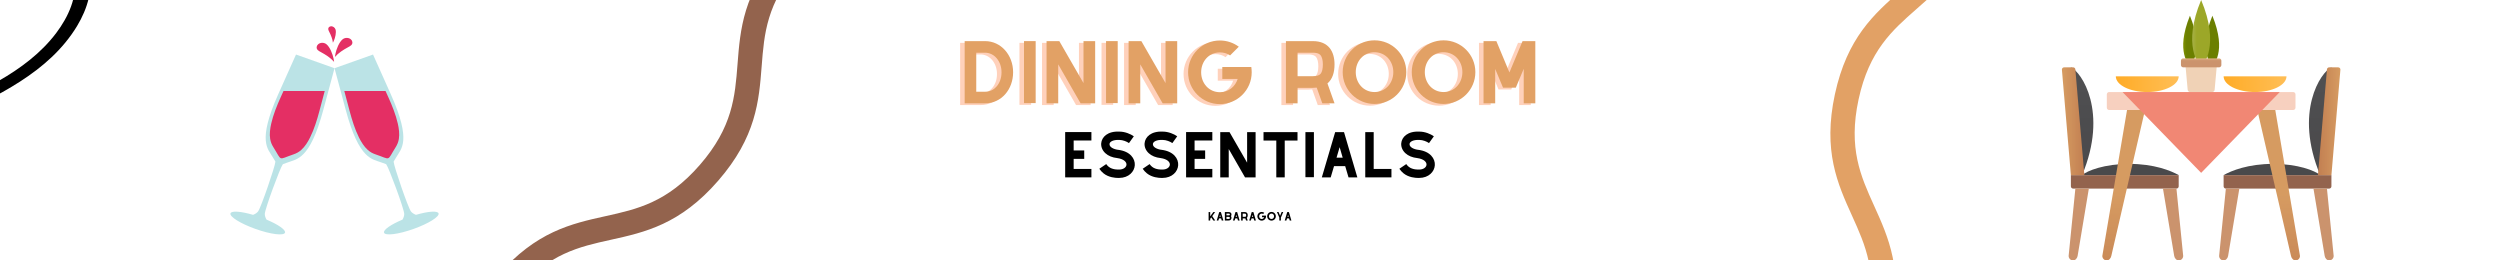 <svg xmlns="http://www.w3.org/2000/svg" xmlns:xlink="http://www.w3.org/1999/xlink" width="1920" zoomAndPan="magnify" viewBox="0 0 1440 150" height="200" preserveAspectRatio="xMidYMid meet" version="1.0"><defs><g/><clipPath id="id1"><path d="M 1280.801 94.398 L 1336.434 94.398 L 1336.434 100.855 L 1280.801 100.855 Z M 1280.801 94.398 " clip-rule="nonzero"/></clipPath><clipPath id="id2"><path d="M 1309.262 94.398 C 1323.551 94.398 1333.391 98.277 1336.434 100.855 C 1336.434 100.855 1280.801 100.855 1280.801 100.855 C 1285.371 98.277 1294.973 94.398 1309.262 94.398 Z M 1309.262 94.398 " clip-rule="nonzero"/></clipPath><clipPath id="id3"><path d="M 1309.262 94.398 C 1323.551 94.398 1333.391 98.277 1336.434 100.855 C 1336.434 100.855 1280.801 100.855 1280.801 100.855 C 1285.371 98.277 1294.973 94.398 1309.262 94.398 " clip-rule="nonzero"/></clipPath><linearGradient x1="0.629" gradientTransform="matrix(0, 220.477, 220.589, 0, 1308.618, -44.289)" y1="0" x2="0.658" gradientUnits="userSpaceOnUse" y2="0" id="id4"><stop stop-opacity="1" stop-color="rgb(28.998%, 28.6%, 29.399%)" offset="0"/><stop stop-opacity="1" stop-color="rgb(28.897%, 28.6%, 29.399%)" offset="0.25"/><stop stop-opacity="1" stop-color="rgb(28.697%, 28.6%, 29.399%)" offset="0.5"/><stop stop-opacity="1" stop-color="rgb(28.6%, 28.6%, 29.399%)" offset="1"/></linearGradient><clipPath id="id5"><path d="M 1329 38.793 L 1342.902 38.793 L 1342.902 100.863 L 1329 100.863 Z M 1329 38.793 " clip-rule="nonzero"/></clipPath><clipPath id="id6"><path d="M 1342.902 38.793 C 1336.805 41.41 1321.191 64.434 1336.434 100.863 Z M 1342.902 38.793 " clip-rule="nonzero"/></clipPath><clipPath id="id7"><path d="M 1342.902 38.793 C 1336.805 41.41 1321.191 64.434 1336.434 100.863 L 1342.902 38.793 " clip-rule="nonzero"/></clipPath><linearGradient x1="0.383" gradientTransform="matrix(0, 220.477, 220.589, 0, 1336.428, -45.582)" y1="0" x2="0.664" gradientUnits="userSpaceOnUse" y2="0" id="id8"><stop stop-opacity="1" stop-color="rgb(31%, 31%, 31.799%)" offset="0"/><stop stop-opacity="1" stop-color="rgb(31%, 31%, 31.799%)" offset="0.125"/><stop stop-opacity="1" stop-color="rgb(30.901%, 30.901%, 31.7%)" offset="0.188"/><stop stop-opacity="1" stop-color="rgb(30.701%, 30.701%, 31.5%)" offset="0.25"/><stop stop-opacity="1" stop-color="rgb(30.501%, 30.501%, 31.3%)" offset="0.312"/><stop stop-opacity="1" stop-color="rgb(30.301%, 30.301%, 31.1%)" offset="0.375"/><stop stop-opacity="1" stop-color="rgb(30.099%, 30.099%, 30.899%)" offset="0.438"/><stop stop-opacity="1" stop-color="rgb(29.9%, 29.9%, 30.699%)" offset="0.5"/><stop stop-opacity="1" stop-color="rgb(29.799%, 29.7%, 30.499%)" offset="0.562"/><stop stop-opacity="1" stop-color="rgb(29.799%, 29.498%, 30.299%)" offset="0.625"/><stop stop-opacity="1" stop-color="rgb(29.698%, 29.399%, 30.199%)" offset="0.688"/><stop stop-opacity="1" stop-color="rgb(29.498%, 29.398%, 30.199%)" offset="0.75"/><stop stop-opacity="1" stop-color="rgb(29.297%, 29.297%, 30.098%)" offset="0.812"/><stop stop-opacity="1" stop-color="rgb(29.097%, 29.097%, 29.897%)" offset="0.875"/><stop stop-opacity="1" stop-color="rgb(28.897%, 28.897%, 29.697%)" offset="0.938"/><stop stop-opacity="1" stop-color="rgb(28.699%, 28.699%, 29.498%)" offset="1"/></linearGradient><clipPath id="id9"><path d="M 1280.801 100.863 L 1342.902 100.863 L 1342.902 108.621 L 1280.801 108.621 Z M 1280.801 100.863 " clip-rule="nonzero"/></clipPath><clipPath id="id10"><path d="M 1282.09 108.621 L 1341.613 108.621 C 1342.32 108.621 1342.902 108.039 1342.902 107.332 L 1342.902 100.863 L 1280.801 100.863 L 1280.801 107.332 C 1280.801 108.039 1281.383 108.621 1282.09 108.621 Z M 1282.09 108.621 " clip-rule="nonzero"/></clipPath><clipPath id="id11"><path d="M 1282.09 108.621 L 1341.613 108.621 C 1342.32 108.621 1342.902 108.039 1342.902 107.332 L 1342.902 100.863 L 1280.801 100.863 L 1280.801 107.332 C 1280.801 108.039 1281.383 108.621 1282.09 108.621 " clip-rule="nonzero"/></clipPath><clipPath id="id12"><path d="M 1335.141 38.793 L 1348.078 38.793 L 1348.078 100.863 L 1335.141 100.863 Z M 1335.141 38.793 " clip-rule="nonzero"/></clipPath><clipPath id="id13"><path d="M 1335.141 100.863 L 1342.902 100.863 L 1348.078 40.086 C 1348.078 39.363 1347.508 38.793 1346.785 38.793 L 1341.609 38.793 C 1340.887 38.793 1340.316 39.363 1340.316 40.086 Z M 1335.141 100.863 " clip-rule="nonzero"/></clipPath><clipPath id="id14"><path d="M 1335.141 100.863 L 1342.902 100.863 L 1348.078 40.086 C 1348.078 39.363 1347.508 38.793 1346.785 38.793 L 1341.609 38.793 C 1340.887 38.793 1340.316 39.363 1340.316 40.086 L 1335.141 100.863 " clip-rule="nonzero"/></clipPath><linearGradient x1="0" gradientTransform="matrix(-12.938, 0, 0, 12.931, 1348.078, 69.828)" y1="0" x2="1" gradientUnits="userSpaceOnUse" y2="0" id="id15"><stop stop-opacity="1" stop-color="rgb(83.899%, 60.799%, 37.999%)" offset="0"/><stop stop-opacity="1" stop-color="rgb(83.897%, 60.797%, 37.997%)" offset="0.031"/><stop stop-opacity="1" stop-color="rgb(83.701%, 60.6%, 37.801%)" offset="0.062"/><stop stop-opacity="1" stop-color="rgb(83.405%, 60.304%, 37.602%)" offset="0.078"/><stop stop-opacity="1" stop-color="rgb(83.203%, 60.103%, 37.599%)" offset="0.094"/><stop stop-opacity="1" stop-color="rgb(83.101%, 59.901%, 37.524%)" offset="0.109"/><stop stop-opacity="1" stop-color="rgb(83.099%, 59.7%, 37.373%)" offset="0.125"/><stop stop-opacity="1" stop-color="rgb(82.999%, 59.499%, 37.299%)" offset="0.141"/><stop stop-opacity="1" stop-color="rgb(82.797%, 59.297%, 37.297%)" offset="0.156"/><stop stop-opacity="1" stop-color="rgb(82.55%, 59.001%, 37.1%)" offset="0.188"/><stop stop-opacity="1" stop-color="rgb(82.401%, 58.705%, 36.902%)" offset="0.203"/><stop stop-opacity="1" stop-color="rgb(82.399%, 58.504%, 36.899%)" offset="0.219"/><stop stop-opacity="1" stop-color="rgb(82.3%, 58.301%, 36.8%)" offset="0.234"/><stop stop-opacity="1" stop-color="rgb(82.1%, 58.099%, 36.6%)" offset="0.25"/><stop stop-opacity="1" stop-color="rgb(81.898%, 57.898%, 36.499%)" offset="0.266"/><stop stop-opacity="1" stop-color="rgb(81.699%, 57.697%, 36.497%)" offset="0.281"/><stop stop-opacity="1" stop-color="rgb(81.599%, 57.451%, 36.301%)" offset="0.312"/><stop stop-opacity="1" stop-color="rgb(81.502%, 57.204%, 36.102%)" offset="0.328"/><stop stop-opacity="1" stop-color="rgb(81.303%, 57.004%, 36.099%)" offset="0.344"/><stop stop-opacity="1" stop-color="rgb(81.102%, 56.9%, 36%)" offset="0.359"/><stop stop-opacity="1" stop-color="rgb(80.901%, 56.898%, 35.8%)" offset="0.375"/><stop stop-opacity="1" stop-color="rgb(80.8%, 56.798%, 35.699%)" offset="0.391"/><stop stop-opacity="1" stop-color="rgb(80.798%, 56.596%, 35.698%)" offset="0.406"/><stop stop-opacity="1" stop-color="rgb(80.602%, 56.3%, 35.501%)" offset="0.438"/><stop stop-opacity="1" stop-color="rgb(80.305%, 56.004%, 35.303%)" offset="0.453"/><stop stop-opacity="1" stop-color="rgb(80.103%, 55.803%, 35.3%)" offset="0.469"/><stop stop-opacity="1" stop-color="rgb(80%, 55.602%, 35.2%)" offset="0.484"/><stop stop-opacity="1" stop-color="rgb(79.999%, 55.4%, 35.001%)" offset="0.5"/><stop stop-opacity="1" stop-color="rgb(79.898%, 55.199%, 34.9%)" offset="0.516"/><stop stop-opacity="1" stop-color="rgb(79.698%, 54.997%, 34.897%)" offset="0.531"/><stop stop-opacity="1" stop-color="rgb(79.599%, 54.701%, 34.7%)" offset="0.562"/><stop stop-opacity="1" stop-color="rgb(79.501%, 54.405%, 34.502%)" offset="0.578"/><stop stop-opacity="1" stop-color="rgb(79.303%, 54.204%, 34.499%)" offset="0.594"/><stop stop-opacity="1" stop-color="rgb(79.102%, 54.001%, 34.399%)" offset="0.609"/><stop stop-opacity="1" stop-color="rgb(78.9%, 53.799%, 34.2%)" offset="0.625"/><stop stop-opacity="1" stop-color="rgb(78.799%, 53.598%, 34.099%)" offset="0.641"/><stop stop-opacity="1" stop-color="rgb(78.798%, 53.398%, 34.097%)" offset="0.656"/><stop stop-opacity="1" stop-color="rgb(78.601%, 53.299%, 33.9%)" offset="0.688"/><stop stop-opacity="1" stop-color="rgb(78.305%, 53.201%, 33.702%)" offset="0.703"/><stop stop-opacity="1" stop-color="rgb(78.104%, 53.003%, 33.699%)" offset="0.719"/><stop stop-opacity="1" stop-color="rgb(78.001%, 52.802%, 33.6%)" offset="0.734"/><stop stop-opacity="1" stop-color="rgb(78%, 52.6%, 33.4%)" offset="0.75"/><stop stop-opacity="1" stop-color="rgb(77.898%, 52.423%, 33.299%)" offset="0.766"/><stop stop-opacity="1" stop-color="rgb(77.696%, 52.272%, 33.298%)" offset="0.781"/><stop stop-opacity="1" stop-color="rgb(77.451%, 52%, 33.101%)" offset="0.812"/><stop stop-opacity="1" stop-color="rgb(77.301%, 51.704%, 32.903%)" offset="0.828"/><stop stop-opacity="1" stop-color="rgb(77.299%, 51.503%, 32.899%)" offset="0.844"/><stop stop-opacity="1" stop-color="rgb(77.2%, 51.302%, 32.8%)" offset="0.859"/><stop stop-opacity="1" stop-color="rgb(77%, 51.1%, 32.6%)" offset="0.875"/><stop stop-opacity="1" stop-color="rgb(76.799%, 50.899%, 32.5%)" offset="0.891"/><stop stop-opacity="1" stop-color="rgb(76.599%, 50.697%, 32.498%)" offset="0.906"/><stop stop-opacity="1" stop-color="rgb(76.5%, 50.401%, 32.35%)" offset="0.938"/><stop stop-opacity="1" stop-color="rgb(76.402%, 50.105%, 32.201%)" offset="0.953"/><stop stop-opacity="1" stop-color="rgb(76.204%, 49.904%, 32.199%)" offset="0.969"/><stop stop-opacity="1" stop-color="rgb(76.001%, 49.701%, 32.1%)" offset="0.984"/><stop stop-opacity="1" stop-color="rgb(75.8%, 49.5%, 31.9%)" offset="1"/></linearGradient><clipPath id="id16"><path d="M 1332.555 108.621 L 1344.195 108.621 L 1344.195 150 L 1332.555 150 Z M 1332.555 108.621 " clip-rule="nonzero"/></clipPath><clipPath id="id17"><path d="M 1340.316 108.621 L 1344.195 147.414 C 1344.195 148.707 1343.172 150 1341.609 150 C 1340.305 150 1339.223 148.703 1339.023 147.414 L 1332.555 108.621 Z M 1340.316 108.621 " clip-rule="nonzero"/></clipPath><clipPath id="id18"><path d="M 1340.316 108.621 L 1344.195 147.414 C 1344.195 148.707 1343.172 150 1341.609 150 C 1340.305 150 1339.223 148.703 1339.023 147.414 L 1332.555 108.621 L 1340.316 108.621 " clip-rule="nonzero"/></clipPath><clipPath id="id19"><path d="M 1278.215 108.621 L 1289.859 108.621 L 1289.859 150 L 1278.215 150 Z M 1278.215 108.621 " clip-rule="nonzero"/></clipPath><clipPath id="id20"><path d="M 1282.098 108.621 L 1278.215 147.414 C 1278.215 148.707 1279.242 150 1280.801 150 C 1282.105 150 1283.188 148.703 1283.391 147.414 L 1289.859 108.621 Z M 1282.098 108.621 " clip-rule="nonzero"/></clipPath><clipPath id="id21"><path d="M 1282.098 108.621 L 1278.215 147.414 C 1278.215 148.707 1279.242 150 1280.801 150 C 1282.105 150 1283.188 148.703 1283.391 147.414 L 1289.859 108.621 L 1282.098 108.621 " clip-rule="nonzero"/></clipPath><clipPath id="id22"><path d="M 1270.453 9.051 L 1278.215 9.051 L 1278.215 38.793 L 1270.453 38.793 Z M 1270.453 9.051 " clip-rule="nonzero"/></clipPath><clipPath id="id23"><path d="M 1274.34 9.051 C 1265.73 30.352 1274.117 37.141 1274.332 38.793 C 1274.551 37.141 1282.945 30.352 1274.34 9.051 Z M 1274.34 9.051 " clip-rule="nonzero"/></clipPath><clipPath id="id24"><path d="M 1274.34 9.051 C 1265.73 30.352 1274.117 37.141 1274.332 38.793 C 1274.551 37.141 1282.945 30.352 1274.34 9.051 " clip-rule="nonzero"/></clipPath><linearGradient x1="-0.02" gradientTransform="matrix(1.927, 0, 0, 1.926, 1270.49, 23.922)" y1="0" x2="4.008" gradientUnits="userSpaceOnUse" y2="0" id="id25"><stop stop-opacity="1" stop-color="rgb(50.2%, 56.499%, 0%)" offset="0"/><stop stop-opacity="1" stop-color="rgb(50.185%, 56.491%, 0%)" offset="0.016"/><stop stop-opacity="1" stop-color="rgb(49.817%, 56.306%, 0%)" offset="0.02"/><stop stop-opacity="1" stop-color="rgb(49.464%, 56.131%, 0%)" offset="0.023"/><stop stop-opacity="1" stop-color="rgb(49.431%, 55.954%, 0%)" offset="0.031"/><stop stop-opacity="1" stop-color="rgb(49.263%, 55.603%, 0%)" offset="0.039"/><stop stop-opacity="1" stop-color="rgb(48.95%, 55.363%, 0%)" offset="0.047"/><stop stop-opacity="1" stop-color="rgb(48.598%, 55.211%, 0%)" offset="0.055"/><stop stop-opacity="1" stop-color="rgb(48.311%, 55.011%, 0%)" offset="0.062"/><stop stop-opacity="1" stop-color="rgb(48.158%, 54.858%, 0%)" offset="0.07"/><stop stop-opacity="1" stop-color="rgb(47.945%, 54.64%, 0%)" offset="0.078"/><stop stop-opacity="1" stop-color="rgb(47.641%, 54.288%, 0%)" offset="0.086"/><stop stop-opacity="1" stop-color="rgb(47.304%, 54.086%, 0%)" offset="0.09"/><stop stop-opacity="1" stop-color="rgb(47.099%, 54.06%, 0%)" offset="0.094"/><stop stop-opacity="1" stop-color="rgb(46.927%, 53.879%, 0%)" offset="0.109"/><stop stop-opacity="1" stop-color="rgb(46.579%, 53.551%, 0%)" offset="0.117"/><stop stop-opacity="1" stop-color="rgb(46.352%, 53.351%, 0%)" offset="0.125"/><stop stop-opacity="1" stop-color="rgb(46.199%, 53.198%, 0%)" offset="0.133"/><stop stop-opacity="1" stop-color="rgb(45.921%, 52.922%, 0%)" offset="0.141"/><stop stop-opacity="1" stop-color="rgb(45.569%, 52.623%, 0%)" offset="0.148"/><stop stop-opacity="1" stop-color="rgb(45.245%, 52.477%, 0%)" offset="0.156"/><stop stop-opacity="1" stop-color="rgb(44.917%, 52.327%, 0%)" offset="0.172"/><stop stop-opacity="1" stop-color="rgb(44.51%, 51.991%, 0%)" offset="0.176"/><stop stop-opacity="1" stop-color="rgb(44.284%, 51.784%, 0%)" offset="0.18"/><stop stop-opacity="1" stop-color="rgb(44.107%, 51.607%, 0%)" offset="0.188"/><stop stop-opacity="1" stop-color="rgb(43.779%, 51.279%, 0%)" offset="0.203"/><stop stop-opacity="1" stop-color="rgb(43.449%, 51.064%, 0%)" offset="0.211"/><stop stop-opacity="1" stop-color="rgb(43.097%, 50.911%, 0%)" offset="0.219"/><stop stop-opacity="1" stop-color="rgb(42.81%, 50.645%, 0%)" offset="0.227"/><stop stop-opacity="1" stop-color="rgb(42.668%, 50.334%, 0%)" offset="0.234"/><stop stop-opacity="1" stop-color="rgb(42.519%, 50.006%, 0%)" offset="0.25"/><stop stop-opacity="1" stop-color="rgb(42.23%, 49.805%, 0%)" offset="0.258"/><stop stop-opacity="1" stop-color="rgb(42.03%, 49.799%, 0%)" offset="0.266"/><stop stop-opacity="1" stop-color="rgb(42%, 49.799%, 0%)" offset="0.281"/><stop stop-opacity="1" stop-color="rgb(42%, 49.799%, 0%)" offset="0.312"/><stop stop-opacity="1" stop-color="rgb(42%, 49.799%, 0%)" offset="0.375"/><stop stop-opacity="1" stop-color="rgb(42%, 49.799%, 0%)" offset="0.5"/><stop stop-opacity="1" stop-color="rgb(42%, 49.799%, 0%)" offset="1"/></linearGradient><clipPath id="id26"><path d="M 1257.516 9.051 L 1265.277 9.051 L 1265.277 38.793 L 1257.516 38.793 Z M 1257.516 9.051 " clip-rule="nonzero"/></clipPath><clipPath id="id27"><path d="M 1261.395 9.051 C 1252.789 30.352 1261.18 37.141 1261.395 38.793 C 1261.613 37.141 1270.004 30.352 1261.395 9.051 Z M 1261.395 9.051 " clip-rule="nonzero"/></clipPath><clipPath id="id28"><path d="M 1261.395 9.051 C 1252.789 30.352 1261.18 37.141 1261.395 38.793 C 1261.613 37.141 1270.004 30.352 1261.395 9.051 " clip-rule="nonzero"/></clipPath><linearGradient x1="-0.017" gradientTransform="matrix(1.927, 0, 0, 1.926, 1257.547, 23.922)" y1="0" x2="4.011" gradientUnits="userSpaceOnUse" y2="0" id="id29"><stop stop-opacity="1" stop-color="rgb(50.2%, 56.499%, 0%)" offset="0"/><stop stop-opacity="1" stop-color="rgb(50.142%, 56.47%, 0%)" offset="0.016"/><stop stop-opacity="1" stop-color="rgb(49.742%, 56.265%, 0%)" offset="0.02"/><stop stop-opacity="1" stop-color="rgb(49.399%, 56.09%, 0%)" offset="0.023"/><stop stop-opacity="1" stop-color="rgb(49.399%, 55.913%, 0%)" offset="0.031"/><stop stop-opacity="1" stop-color="rgb(49.242%, 55.56%, 0%)" offset="0.039"/><stop stop-opacity="1" stop-color="rgb(48.909%, 55.342%, 0%)" offset="0.047"/><stop stop-opacity="1" stop-color="rgb(48.557%, 55.19%, 0%)" offset="0.055"/><stop stop-opacity="1" stop-color="rgb(48.289%, 54.99%, 0%)" offset="0.062"/><stop stop-opacity="1" stop-color="rgb(48.137%, 54.837%, 0%)" offset="0.07"/><stop stop-opacity="1" stop-color="rgb(47.908%, 54.637%, 0%)" offset="0.078"/><stop stop-opacity="1" stop-color="rgb(47.601%, 54.48%, 0%)" offset="0.086"/><stop stop-opacity="1" stop-color="rgb(47.279%, 54.24%, 0%)" offset="0.09"/><stop stop-opacity="1" stop-color="rgb(47.099%, 54.019%, 0%)" offset="0.094"/><stop stop-opacity="1" stop-color="rgb(46.906%, 53.859%, 0%)" offset="0.109"/><stop stop-opacity="1" stop-color="rgb(46.536%, 53.529%, 0%)" offset="0.117"/><stop stop-opacity="1" stop-color="rgb(46.33%, 53.329%, 0%)" offset="0.125"/><stop stop-opacity="1" stop-color="rgb(46.178%, 53.177%, 0%)" offset="0.133"/><stop stop-opacity="1" stop-color="rgb(45.88%, 52.879%, 0%)" offset="0.141"/><stop stop-opacity="1" stop-color="rgb(45.528%, 52.602%, 0%)" offset="0.148"/><stop stop-opacity="1" stop-color="rgb(45.226%, 52.461%, 0%)" offset="0.156"/><stop stop-opacity="1" stop-color="rgb(45.073%, 52.312%, 0%)" offset="0.164"/><stop stop-opacity="1" stop-color="rgb(44.87%, 52.196%, 0%)" offset="0.172"/><stop stop-opacity="1" stop-color="rgb(44.467%, 51.967%, 0%)" offset="0.176"/><stop stop-opacity="1" stop-color="rgb(44.243%, 51.743%, 0%)" offset="0.18"/><stop stop-opacity="1" stop-color="rgb(44.07%, 51.57%, 0%)" offset="0.188"/><stop stop-opacity="1" stop-color="rgb(43.742%, 51.242%, 0%)" offset="0.203"/><stop stop-opacity="1" stop-color="rgb(43.408%, 51.042%, 0%)" offset="0.211"/><stop stop-opacity="1" stop-color="rgb(43.166%, 50.89%, 0%)" offset="0.219"/><stop stop-opacity="1" stop-color="rgb(43.013%, 50.604%, 0%)" offset="0.227"/><stop stop-opacity="1" stop-color="rgb(42.767%, 50.314%, 0%)" offset="0.234"/><stop stop-opacity="1" stop-color="rgb(42.503%, 50.162%, 0%)" offset="0.242"/><stop stop-opacity="1" stop-color="rgb(42.384%, 49.96%, 0%)" offset="0.25"/><stop stop-opacity="1" stop-color="rgb(42.184%, 49.799%, 0%)" offset="0.5"/><stop stop-opacity="1" stop-color="rgb(42%, 49.799%, 0%)" offset="1"/></linearGradient><clipPath id="id30"><path d="M 1262.691 0 L 1273.039 0 L 1273.039 38.793 L 1262.691 38.793 Z M 1262.691 0 " clip-rule="nonzero"/></clipPath><clipPath id="id31"><path d="M 1267.863 0 C 1256.898 26.105 1266.574 37.5 1267.863 38.793 C 1269.152 37.5 1278.832 26.105 1267.863 0 Z M 1267.863 0 " clip-rule="nonzero"/></clipPath><clipPath id="id32"><path d="M 1267.863 0 C 1256.898 26.105 1266.574 37.5 1267.863 38.793 C 1269.152 37.5 1278.832 26.105 1267.863 0 " clip-rule="nonzero"/></clipPath><linearGradient x1="-0.013" gradientTransform="matrix(2.576, 0, 0, 2.574, 1262.722, 19.397)" y1="0" x2="4.006" gradientUnits="userSpaceOnUse" y2="0" id="id33"><stop stop-opacity="1" stop-color="rgb(65.099%, 68.999%, 27.499%)" offset="0"/><stop stop-opacity="1" stop-color="rgb(65.099%, 68.999%, 27.411%)" offset="0.008"/><stop stop-opacity="1" stop-color="rgb(65.002%, 68.903%, 27.113%)" offset="0.012"/><stop stop-opacity="1" stop-color="rgb(64.906%, 68.806%, 26.906%)" offset="0.016"/><stop stop-opacity="1" stop-color="rgb(64.803%, 68.703%, 26.695%)" offset="0.02"/><stop stop-opacity="1" stop-color="rgb(64.699%, 68.599%, 26.486%)" offset="0.023"/><stop stop-opacity="1" stop-color="rgb(64.699%, 68.599%, 26.302%)" offset="0.031"/><stop stop-opacity="1" stop-color="rgb(64.624%, 68.523%, 25.932%)" offset="0.039"/><stop stop-opacity="1" stop-color="rgb(64.424%, 68.323%, 25.565%)" offset="0.047"/><stop stop-opacity="1" stop-color="rgb(64.299%, 68.199%, 25.195%)" offset="0.055"/><stop stop-opacity="1" stop-color="rgb(64.27%, 68.199%, 24.828%)" offset="0.062"/><stop stop-opacity="1" stop-color="rgb(64.07%, 68.187%, 24.458%)" offset="0.07"/><stop stop-opacity="1" stop-color="rgb(63.899%, 67.99%, 24.089%)" offset="0.078"/><stop stop-opacity="1" stop-color="rgb(63.899%, 67.802%, 23.721%)" offset="0.086"/><stop stop-opacity="1" stop-color="rgb(63.733%, 67.799%, 23.352%)" offset="0.094"/><stop stop-opacity="1" stop-color="rgb(63.533%, 67.686%, 22.984%)" offset="0.102"/><stop stop-opacity="1" stop-color="rgb(63.499%, 67.537%, 22.615%)" offset="0.109"/><stop stop-opacity="1" stop-color="rgb(63.33%, 67.499%, 22.247%)" offset="0.117"/><stop stop-opacity="1" stop-color="rgb(63.13%, 67.499%, 21.878%)" offset="0.125"/><stop stop-opacity="1" stop-color="rgb(63.1%, 67.361%, 21.51%)" offset="0.133"/><stop stop-opacity="1" stop-color="rgb(62.978%, 67.162%, 21.141%)" offset="0.141"/><stop stop-opacity="1" stop-color="rgb(62.778%, 67.099%, 20.772%)" offset="0.148"/><stop stop-opacity="1" stop-color="rgb(62.7%, 67.009%, 20.404%)" offset="0.156"/><stop stop-opacity="1" stop-color="rgb(62.643%, 66.809%, 20.035%)" offset="0.164"/><stop stop-opacity="1" stop-color="rgb(62.494%, 66.699%, 19.667%)" offset="0.172"/><stop stop-opacity="1" stop-color="rgb(62.399%, 66.656%, 19.298%)" offset="0.18"/><stop stop-opacity="1" stop-color="rgb(62.363%, 66.457%, 18.921%)" offset="0.188"/><stop stop-opacity="1" stop-color="rgb(62.163%, 66.299%, 18.503%)" offset="0.191"/><stop stop-opacity="1" stop-color="rgb(62%, 66.299%, 18.277%)" offset="0.195"/><stop stop-opacity="1" stop-color="rgb(62%, 66.299%, 18.092%)" offset="0.203"/><stop stop-opacity="1" stop-color="rgb(61.969%, 66.269%, 17.732%)" offset="0.211"/><stop stop-opacity="1" stop-color="rgb(61.769%, 66.069%, 17.413%)" offset="0.219"/><stop stop-opacity="1" stop-color="rgb(61.6%, 65.9%, 17.087%)" offset="0.227"/><stop stop-opacity="1" stop-color="rgb(61.6%, 65.9%, 16.718%)" offset="0.234"/><stop stop-opacity="1" stop-color="rgb(61.432%, 65.732%, 16.35%)" offset="0.242"/><stop stop-opacity="1" stop-color="rgb(61.232%, 65.532%, 15.981%)" offset="0.25"/><stop stop-opacity="1" stop-color="rgb(61.2%, 65.5%, 15.749%)" offset="0.5"/><stop stop-opacity="1" stop-color="rgb(61.2%, 65.5%, 15.7%)" offset="1"/></linearGradient><clipPath id="id34"><path d="M 1258.809 37.5 L 1276.922 37.5 L 1276.922 53.016 L 1258.809 53.016 Z M 1258.809 37.5 " clip-rule="nonzero"/></clipPath><clipPath id="id35"><path d="M 1274.332 53.016 L 1261.395 53.016 C 1260.75 53.016 1260.164 52.367 1260.102 51.723 L 1258.809 37.5 L 1276.922 37.5 L 1275.629 51.723 C 1275.566 52.367 1274.98 53.016 1274.332 53.016 Z M 1274.332 53.016 " clip-rule="nonzero"/></clipPath><clipPath id="id36"><path d="M 1274.332 53.016 L 1261.395 53.016 C 1260.75 53.016 1260.164 52.367 1260.102 51.723 L 1258.809 37.5 L 1276.922 37.5 L 1275.629 51.723 C 1275.566 52.367 1274.98 53.016 1274.332 53.016 " clip-rule="nonzero"/></clipPath><clipPath id="id37"><path d="M 1256.223 33.621 L 1279.508 33.621 L 1279.508 38.793 L 1256.223 38.793 Z M 1256.223 33.621 " clip-rule="nonzero"/></clipPath><clipPath id="id38"><path d="M 1278.176 38.793 L 1257.555 38.793 C 1256.824 38.793 1256.223 38.191 1256.223 37.465 L 1256.223 34.949 C 1256.223 34.223 1256.824 33.621 1257.555 33.621 L 1278.176 33.621 C 1278.906 33.621 1279.508 34.223 1279.508 34.949 L 1279.508 37.465 C 1279.508 38.191 1278.906 38.793 1278.176 38.793 Z M 1278.176 38.793 " clip-rule="nonzero"/></clipPath><clipPath id="id39"><path d="M 1278.176 38.793 L 1257.555 38.793 C 1256.824 38.793 1256.223 38.191 1256.223 37.465 L 1256.223 34.949 C 1256.223 34.223 1256.824 33.621 1257.555 33.621 L 1278.176 33.621 C 1278.906 33.621 1279.508 34.223 1279.508 34.949 L 1279.508 37.465 C 1279.508 38.191 1278.906 38.793 1278.176 38.793 " clip-rule="nonzero"/></clipPath><linearGradient x1="-0.012" gradientTransform="matrix(0, 1.287, -1.288, 0, 1267.865, 33.636)" y1="0" x2="4.007" gradientUnits="userSpaceOnUse" y2="0" id="id40"><stop stop-opacity="1" stop-color="rgb(87.5%, 68.999%, 50.999%)" offset="0"/><stop stop-opacity="1" stop-color="rgb(87.498%, 68.997%, 50.998%)" offset="0.008"/><stop stop-opacity="1" stop-color="rgb(87.302%, 68.802%, 50.801%)" offset="0.016"/><stop stop-opacity="1" stop-color="rgb(87.085%, 68.385%, 50.586%)" offset="0.02"/><stop stop-opacity="1" stop-color="rgb(87.065%, 68.166%, 50.566%)" offset="0.023"/><stop stop-opacity="1" stop-color="rgb(86.87%, 67.973%, 50.371%)" offset="0.031"/><stop stop-opacity="1" stop-color="rgb(86.487%, 67.633%, 49.986%)" offset="0.039"/><stop stop-opacity="1" stop-color="rgb(86.296%, 67.29%, 49.796%)" offset="0.047"/><stop stop-opacity="1" stop-color="rgb(86.099%, 66.899%, 49.599%)" offset="0.055"/><stop stop-opacity="1" stop-color="rgb(85.901%, 66.701%, 49.208%)" offset="0.062"/><stop stop-opacity="1" stop-color="rgb(85.686%, 66.486%, 48.991%)" offset="0.066"/><stop stop-opacity="1" stop-color="rgb(85.472%, 66.272%, 48.972%)" offset="0.07"/><stop stop-opacity="1" stop-color="rgb(85.286%, 66.077%, 48.776%)" offset="0.078"/><stop stop-opacity="1" stop-color="rgb(85.095%, 65.686%, 48.39%)" offset="0.086"/><stop stop-opacity="1" stop-color="rgb(84.895%, 65.295%, 48.199%)" offset="0.094"/><stop stop-opacity="1" stop-color="rgb(84.505%, 64.905%, 48.004%)" offset="0.102"/><stop stop-opacity="1" stop-color="rgb(84.29%, 64.49%, 47.655%)" offset="0.105"/><stop stop-opacity="1" stop-color="rgb(84.27%, 64.27%, 47.499%)" offset="0.109"/><stop stop-opacity="1" stop-color="rgb(84.084%, 64.075%, 47.488%)" offset="0.117"/><stop stop-opacity="1" stop-color="rgb(83.893%, 63.684%, 47.284%)" offset="0.125"/><stop stop-opacity="1" stop-color="rgb(83.693%, 63.293%, 46.893%)" offset="0.133"/><stop stop-opacity="1" stop-color="rgb(83.302%, 62.903%, 46.7%)" offset="0.141"/><stop stop-opacity="1" stop-color="rgb(83.086%, 62.691%, 46.483%)" offset="0.145"/><stop stop-opacity="1" stop-color="rgb(83.066%, 62.674%, 46.266%)" offset="0.148"/><stop stop-opacity="1" stop-color="rgb(82.874%, 62.524%, 46.083%)" offset="0.156"/><stop stop-opacity="1" stop-color="rgb(82.539%, 62.181%, 45.892%)" offset="0.164"/><stop stop-opacity="1" stop-color="rgb(82.396%, 61.79%, 45.689%)" offset="0.172"/><stop stop-opacity="1" stop-color="rgb(82.199%, 61.4%, 45.299%)" offset="0.18"/><stop stop-opacity="1" stop-color="rgb(81.808%, 61.009%, 45.1%)" offset="0.188"/><stop stop-opacity="1" stop-color="rgb(81.593%, 60.593%, 44.885%)" offset="0.191"/><stop stop-opacity="1" stop-color="rgb(81.573%, 60.373%, 44.673%)" offset="0.195"/><stop stop-opacity="1" stop-color="rgb(81.386%, 60.178%, 44.485%)" offset="0.203"/><stop stop-opacity="1" stop-color="rgb(81.195%, 59.787%, 44.295%)" offset="0.211"/><stop stop-opacity="1" stop-color="rgb(80.997%, 59.396%, 44.096%)" offset="0.219"/><stop stop-opacity="1" stop-color="rgb(80.606%, 59.006%, 43.706%)" offset="0.227"/><stop stop-opacity="1" stop-color="rgb(80.389%, 58.789%, 43.489%)" offset="0.234"/><stop stop-opacity="1" stop-color="rgb(80.174%, 58.574%, 43.274%)" offset="0.242"/><stop stop-opacity="1" stop-color="rgb(79.788%, 58.189%, 42.889%)" offset="0.25"/><stop stop-opacity="1" stop-color="rgb(79.599%, 57.898%, 42.699%)" offset="0.375"/><stop stop-opacity="1" stop-color="rgb(79.599%, 57.698%, 42.699%)" offset="0.5"/><stop stop-opacity="1" stop-color="rgb(79.599%, 57.599%, 42.699%)" offset="1"/></linearGradient><clipPath id="id41"><path d="M 1199.297 94.398 L 1254.926 94.398 L 1254.926 100.855 L 1199.297 100.855 Z M 1199.297 94.398 " clip-rule="nonzero"/></clipPath><clipPath id="id42"><path d="M 1226.469 94.398 C 1212.176 94.398 1202.336 98.277 1199.297 100.855 C 1199.297 100.855 1254.926 100.855 1254.926 100.855 C 1250.359 98.277 1240.758 94.398 1226.469 94.398 Z M 1226.469 94.398 " clip-rule="nonzero"/></clipPath><clipPath id="id43"><path d="M 1226.469 94.398 C 1212.176 94.398 1202.336 98.277 1199.297 100.855 C 1199.297 100.855 1254.926 100.855 1254.926 100.855 C 1250.359 98.277 1240.758 94.398 1226.469 94.398 " clip-rule="nonzero"/></clipPath><linearGradient x1="0.629" gradientTransform="matrix(0, 220.477, -220.589, 0, 1227.111, -44.289)" y1="0" x2="0.658" gradientUnits="userSpaceOnUse" y2="0" id="id44"><stop stop-opacity="1" stop-color="rgb(28.998%, 28.6%, 29.399%)" offset="0"/><stop stop-opacity="1" stop-color="rgb(28.897%, 28.6%, 29.399%)" offset="0.25"/><stop stop-opacity="1" stop-color="rgb(28.697%, 28.6%, 29.399%)" offset="0.5"/><stop stop-opacity="1" stop-color="rgb(28.6%, 28.6%, 29.399%)" offset="1"/></linearGradient><clipPath id="id45"><path d="M 1192.828 38.793 L 1206 38.793 L 1206 100.863 L 1192.828 100.863 Z M 1192.828 38.793 " clip-rule="nonzero"/></clipPath><clipPath id="id46"><path d="M 1192.828 38.793 C 1198.922 41.41 1214.539 64.434 1199.297 100.863 Z M 1192.828 38.793 " clip-rule="nonzero"/></clipPath><clipPath id="id47"><path d="M 1192.828 38.793 C 1198.922 41.41 1214.539 64.434 1199.297 100.863 L 1192.828 38.793 " clip-rule="nonzero"/></clipPath><linearGradient x1="0.383" gradientTransform="matrix(0, 220.477, -220.589, 0, 1199.3, -45.582)" y1="0" x2="0.664" gradientUnits="userSpaceOnUse" y2="0" id="id48"><stop stop-opacity="1" stop-color="rgb(31%, 31%, 31.799%)" offset="0"/><stop stop-opacity="1" stop-color="rgb(31%, 31%, 31.799%)" offset="0.125"/><stop stop-opacity="1" stop-color="rgb(30.901%, 30.901%, 31.7%)" offset="0.188"/><stop stop-opacity="1" stop-color="rgb(30.701%, 30.701%, 31.5%)" offset="0.25"/><stop stop-opacity="1" stop-color="rgb(30.501%, 30.501%, 31.3%)" offset="0.312"/><stop stop-opacity="1" stop-color="rgb(30.301%, 30.301%, 31.1%)" offset="0.375"/><stop stop-opacity="1" stop-color="rgb(30.099%, 30.099%, 30.899%)" offset="0.438"/><stop stop-opacity="1" stop-color="rgb(29.9%, 29.9%, 30.699%)" offset="0.5"/><stop stop-opacity="1" stop-color="rgb(29.799%, 29.7%, 30.499%)" offset="0.562"/><stop stop-opacity="1" stop-color="rgb(29.799%, 29.498%, 30.299%)" offset="0.625"/><stop stop-opacity="1" stop-color="rgb(29.698%, 29.399%, 30.199%)" offset="0.688"/><stop stop-opacity="1" stop-color="rgb(29.498%, 29.398%, 30.199%)" offset="0.75"/><stop stop-opacity="1" stop-color="rgb(29.297%, 29.297%, 30.098%)" offset="0.812"/><stop stop-opacity="1" stop-color="rgb(29.097%, 29.097%, 29.897%)" offset="0.875"/><stop stop-opacity="1" stop-color="rgb(28.897%, 28.897%, 29.697%)" offset="0.938"/><stop stop-opacity="1" stop-color="rgb(28.699%, 28.699%, 29.498%)" offset="1"/></linearGradient><clipPath id="id49"><path d="M 1192.828 100.863 L 1254.926 100.863 L 1254.926 108.621 L 1192.828 108.621 Z M 1192.828 100.863 " clip-rule="nonzero"/></clipPath><clipPath id="id50"><path d="M 1253.637 108.621 L 1194.121 108.621 C 1193.406 108.621 1192.828 108.039 1192.828 107.332 L 1192.828 100.863 L 1254.926 100.863 L 1254.926 107.332 C 1254.926 108.039 1254.348 108.621 1253.637 108.621 Z M 1253.637 108.621 " clip-rule="nonzero"/></clipPath><clipPath id="id51"><path d="M 1253.637 108.621 L 1194.121 108.621 C 1193.406 108.621 1192.828 108.039 1192.828 107.332 L 1192.828 100.863 L 1254.926 100.863 L 1254.926 107.332 C 1254.926 108.039 1254.348 108.621 1253.637 108.621 " clip-rule="nonzero"/></clipPath><clipPath id="id52"><path d="M 1187.652 38.793 L 1200.59 38.793 L 1200.59 100.863 L 1187.652 100.863 Z M 1187.652 38.793 " clip-rule="nonzero"/></clipPath><clipPath id="id53"><path d="M 1200.59 100.863 L 1192.828 100.863 L 1187.652 40.086 C 1187.652 39.363 1188.223 38.793 1188.945 38.793 L 1194.121 38.793 C 1194.844 38.793 1195.414 39.363 1195.414 40.086 Z M 1200.59 100.863 " clip-rule="nonzero"/></clipPath><clipPath id="id54"><path d="M 1200.59 100.863 L 1192.828 100.863 L 1187.652 40.086 C 1187.652 39.363 1188.223 38.793 1188.945 38.793 L 1194.121 38.793 C 1194.844 38.793 1195.414 39.363 1195.414 40.086 L 1200.59 100.863 " clip-rule="nonzero"/></clipPath><linearGradient x1="-0" gradientTransform="matrix(12.938, 0, 0, 12.931, 1187.651, 69.828)" y1="0" x2="1" gradientUnits="userSpaceOnUse" y2="0" id="id55"><stop stop-opacity="1" stop-color="rgb(83.899%, 60.799%, 37.999%)" offset="0"/><stop stop-opacity="1" stop-color="rgb(83.897%, 60.797%, 37.997%)" offset="0.031"/><stop stop-opacity="1" stop-color="rgb(83.701%, 60.6%, 37.801%)" offset="0.062"/><stop stop-opacity="1" stop-color="rgb(83.405%, 60.304%, 37.602%)" offset="0.078"/><stop stop-opacity="1" stop-color="rgb(83.203%, 60.103%, 37.599%)" offset="0.094"/><stop stop-opacity="1" stop-color="rgb(83.101%, 59.901%, 37.524%)" offset="0.109"/><stop stop-opacity="1" stop-color="rgb(83.099%, 59.7%, 37.375%)" offset="0.125"/><stop stop-opacity="1" stop-color="rgb(82.999%, 59.499%, 37.299%)" offset="0.141"/><stop stop-opacity="1" stop-color="rgb(82.797%, 59.297%, 37.297%)" offset="0.156"/><stop stop-opacity="1" stop-color="rgb(82.55%, 59.001%, 37.1%)" offset="0.188"/><stop stop-opacity="1" stop-color="rgb(82.401%, 58.705%, 36.902%)" offset="0.203"/><stop stop-opacity="1" stop-color="rgb(82.399%, 58.504%, 36.899%)" offset="0.219"/><stop stop-opacity="1" stop-color="rgb(82.3%, 58.302%, 36.8%)" offset="0.234"/><stop stop-opacity="1" stop-color="rgb(82.1%, 58.099%, 36.6%)" offset="0.25"/><stop stop-opacity="1" stop-color="rgb(81.898%, 57.898%, 36.499%)" offset="0.266"/><stop stop-opacity="1" stop-color="rgb(81.699%, 57.697%, 36.497%)" offset="0.281"/><stop stop-opacity="1" stop-color="rgb(81.599%, 57.451%, 36.301%)" offset="0.312"/><stop stop-opacity="1" stop-color="rgb(81.502%, 57.204%, 36.102%)" offset="0.328"/><stop stop-opacity="1" stop-color="rgb(81.303%, 57.004%, 36.099%)" offset="0.344"/><stop stop-opacity="1" stop-color="rgb(81.102%, 56.9%, 36%)" offset="0.359"/><stop stop-opacity="1" stop-color="rgb(80.901%, 56.898%, 35.8%)" offset="0.375"/><stop stop-opacity="1" stop-color="rgb(80.8%, 56.798%, 35.699%)" offset="0.391"/><stop stop-opacity="1" stop-color="rgb(80.798%, 56.596%, 35.698%)" offset="0.406"/><stop stop-opacity="1" stop-color="rgb(80.602%, 56.3%, 35.501%)" offset="0.438"/><stop stop-opacity="1" stop-color="rgb(80.305%, 56.004%, 35.303%)" offset="0.453"/><stop stop-opacity="1" stop-color="rgb(80.103%, 55.803%, 35.3%)" offset="0.469"/><stop stop-opacity="1" stop-color="rgb(80%, 55.602%, 35.2%)" offset="0.484"/><stop stop-opacity="1" stop-color="rgb(79.999%, 55.4%, 35.001%)" offset="0.5"/><stop stop-opacity="1" stop-color="rgb(79.898%, 55.199%, 34.9%)" offset="0.516"/><stop stop-opacity="1" stop-color="rgb(79.698%, 54.997%, 34.898%)" offset="0.531"/><stop stop-opacity="1" stop-color="rgb(79.599%, 54.701%, 34.702%)" offset="0.562"/><stop stop-opacity="1" stop-color="rgb(79.501%, 54.405%, 34.502%)" offset="0.578"/><stop stop-opacity="1" stop-color="rgb(79.303%, 54.204%, 34.499%)" offset="0.594"/><stop stop-opacity="1" stop-color="rgb(79.102%, 54.002%, 34.399%)" offset="0.609"/><stop stop-opacity="1" stop-color="rgb(78.9%, 53.799%, 34.2%)" offset="0.625"/><stop stop-opacity="1" stop-color="rgb(78.799%, 53.598%, 34.099%)" offset="0.641"/><stop stop-opacity="1" stop-color="rgb(78.798%, 53.398%, 34.097%)" offset="0.656"/><stop stop-opacity="1" stop-color="rgb(78.601%, 53.299%, 33.9%)" offset="0.688"/><stop stop-opacity="1" stop-color="rgb(78.305%, 53.201%, 33.702%)" offset="0.703"/><stop stop-opacity="1" stop-color="rgb(78.104%, 53.003%, 33.699%)" offset="0.719"/><stop stop-opacity="1" stop-color="rgb(78.001%, 52.802%, 33.6%)" offset="0.734"/><stop stop-opacity="1" stop-color="rgb(78%, 52.6%, 33.4%)" offset="0.75"/><stop stop-opacity="1" stop-color="rgb(77.898%, 52.423%, 33.299%)" offset="0.766"/><stop stop-opacity="1" stop-color="rgb(77.696%, 52.272%, 33.298%)" offset="0.781"/><stop stop-opacity="1" stop-color="rgb(77.451%, 52%, 33.101%)" offset="0.812"/><stop stop-opacity="1" stop-color="rgb(77.301%, 51.704%, 32.903%)" offset="0.828"/><stop stop-opacity="1" stop-color="rgb(77.299%, 51.503%, 32.899%)" offset="0.844"/><stop stop-opacity="1" stop-color="rgb(77.2%, 51.302%, 32.8%)" offset="0.859"/><stop stop-opacity="1" stop-color="rgb(77%, 51.1%, 32.6%)" offset="0.875"/><stop stop-opacity="1" stop-color="rgb(76.799%, 50.899%, 32.5%)" offset="0.891"/><stop stop-opacity="1" stop-color="rgb(76.599%, 50.697%, 32.498%)" offset="0.906"/><stop stop-opacity="1" stop-color="rgb(76.5%, 50.401%, 32.35%)" offset="0.938"/><stop stop-opacity="1" stop-color="rgb(76.402%, 50.105%, 32.201%)" offset="0.953"/><stop stop-opacity="1" stop-color="rgb(76.204%, 49.904%, 32.199%)" offset="0.969"/><stop stop-opacity="1" stop-color="rgb(76.001%, 49.701%, 32.1%)" offset="0.984"/><stop stop-opacity="1" stop-color="rgb(75.8%, 49.5%, 31.9%)" offset="1"/></linearGradient><clipPath id="id56"><path d="M 1191.531 108.621 L 1203.176 108.621 L 1203.176 150 L 1191.531 150 Z M 1191.531 108.621 " clip-rule="nonzero"/></clipPath><clipPath id="id57"><path d="M 1195.414 108.621 L 1191.531 147.414 C 1191.531 148.707 1192.559 150 1194.121 150 C 1195.426 150 1196.504 148.703 1196.707 147.414 L 1203.176 108.621 Z M 1195.414 108.621 " clip-rule="nonzero"/></clipPath><clipPath id="id58"><path d="M 1195.414 108.621 L 1191.531 147.414 C 1191.531 148.707 1192.559 150 1194.121 150 C 1195.426 150 1196.504 148.703 1196.707 147.414 L 1203.176 108.621 L 1195.414 108.621 " clip-rule="nonzero"/></clipPath><clipPath id="id59"><path d="M 1245.871 108.621 L 1257.516 108.621 L 1257.516 150 L 1245.871 150 Z M 1245.871 108.621 " clip-rule="nonzero"/></clipPath><clipPath id="id60"><path d="M 1253.633 108.621 L 1257.516 147.414 C 1257.516 148.707 1256.488 150 1254.926 150 C 1253.625 150 1252.543 148.703 1252.34 147.414 L 1245.871 108.621 Z M 1253.633 108.621 " clip-rule="nonzero"/></clipPath><clipPath id="id61"><path d="M 1253.633 108.621 L 1257.516 147.414 C 1257.516 148.707 1256.488 150 1254.926 150 C 1253.625 150 1252.543 148.703 1252.34 147.414 L 1245.871 108.621 L 1253.633 108.621 " clip-rule="nonzero"/></clipPath><clipPath id="id62"><path d="M 1210.938 63.363 L 1235.52 63.363 L 1235.52 150 L 1210.938 150 Z M 1210.938 63.363 " clip-rule="nonzero"/></clipPath><clipPath id="id63"><path d="M 1225.172 63.363 L 1210.938 147.414 C 1210.938 148.707 1211.945 150 1213.527 150 C 1214.797 150 1215.891 148.66 1216.113 147.414 L 1235.52 63.363 Z M 1225.172 63.363 " clip-rule="nonzero"/></clipPath><clipPath id="id64"><path d="M 1225.172 63.363 L 1210.938 147.414 C 1210.938 148.707 1211.945 150 1213.527 150 C 1214.797 150 1215.891 148.66 1216.113 147.414 L 1235.52 63.363 L 1225.172 63.363 " clip-rule="nonzero"/></clipPath><linearGradient x1="-0.747" gradientTransform="matrix(0, 63.973, -64.006, 0, 1223.23, 111.119)" y1="0" x2="0.608" gradientUnits="userSpaceOnUse" y2="0" id="id65"><stop stop-opacity="1" stop-color="rgb(83.899%, 60.799%, 37.999%)" offset="0"/><stop stop-opacity="1" stop-color="rgb(83.899%, 60.799%, 37.999%)" offset="0.5"/><stop stop-opacity="1" stop-color="rgb(83.899%, 60.799%, 37.999%)" offset="0.562"/><stop stop-opacity="1" stop-color="rgb(83.8%, 60.701%, 37.999%)" offset="0.57"/><stop stop-opacity="1" stop-color="rgb(83.6%, 60.501%, 37.996%)" offset="0.578"/><stop stop-opacity="1" stop-color="rgb(83.499%, 60.399%, 37.799%)" offset="0.594"/><stop stop-opacity="1" stop-color="rgb(83.499%, 60.297%, 37.601%)" offset="0.602"/><stop stop-opacity="1" stop-color="rgb(83.493%, 60.092%, 37.599%)" offset="0.609"/><stop stop-opacity="1" stop-color="rgb(83.293%, 59.793%, 37.599%)" offset="0.625"/><stop stop-opacity="1" stop-color="rgb(83.099%, 59.599%, 37.453%)" offset="0.641"/><stop stop-opacity="1" stop-color="rgb(83%, 59.5%, 37.302%)" offset="0.648"/><stop stop-opacity="1" stop-color="rgb(82.8%, 59.3%, 37.299%)" offset="0.656"/><stop stop-opacity="1" stop-color="rgb(82.553%, 59.006%, 37.105%)" offset="0.688"/><stop stop-opacity="1" stop-color="rgb(82.404%, 58.708%, 36.905%)" offset="0.695"/><stop stop-opacity="1" stop-color="rgb(82.397%, 58.502%, 36.899%)" offset="0.703"/><stop stop-opacity="1" stop-color="rgb(82.201%, 58.4%, 36.899%)" offset="0.719"/><stop stop-opacity="1" stop-color="rgb(82.002%, 58.299%, 36.798%)" offset="0.727"/><stop stop-opacity="1" stop-color="rgb(81.999%, 58.095%, 36.598%)" offset="0.734"/><stop stop-opacity="1" stop-color="rgb(81.999%, 57.796%, 36.499%)" offset="0.75"/><stop stop-opacity="1" stop-color="rgb(81.804%, 57.599%, 36.499%)" offset="0.766"/><stop stop-opacity="1" stop-color="rgb(81.604%, 57.524%, 36.4%)" offset="0.773"/><stop stop-opacity="1" stop-color="rgb(81.596%, 57.375%, 36.2%)" offset="0.781"/><stop stop-opacity="1" stop-color="rgb(81.4%, 57.3%, 36.099%)" offset="0.797"/><stop stop-opacity="1" stop-color="rgb(81.201%, 57.106%, 36.099%)" offset="0.812"/><stop stop-opacity="1" stop-color="rgb(81.102%, 56.81%, 36.002%)" offset="0.82"/><stop stop-opacity="1" stop-color="rgb(80.902%, 56.602%, 35.802%)" offset="0.828"/><stop stop-opacity="1" stop-color="rgb(80.8%, 56.499%, 35.699%)" offset="0.844"/><stop stop-opacity="1" stop-color="rgb(80.699%, 56.4%, 35.599%)" offset="0.852"/><stop stop-opacity="1" stop-color="rgb(80.499%, 56.2%, 35.399%)" offset="0.859"/><stop stop-opacity="1" stop-color="rgb(80.399%, 56.099%, 35.3%)" offset="0.875"/><stop stop-opacity="1" stop-color="rgb(80.399%, 55.905%, 35.3%)" offset="0.891"/><stop stop-opacity="1" stop-color="rgb(80.301%, 55.608%, 35.202%)" offset="0.898"/><stop stop-opacity="1" stop-color="rgb(80.101%, 55.402%, 35.002%)" offset="0.906"/><stop stop-opacity="1" stop-color="rgb(79.807%, 55.107%, 34.9%)" offset="0.938"/><stop stop-opacity="1" stop-color="rgb(79.607%, 54.907%, 34.804%)" offset="0.945"/><stop stop-opacity="1" stop-color="rgb(79.599%, 54.9%, 34.604%)" offset="0.953"/><stop stop-opacity="1" stop-color="rgb(79.404%, 54.704%, 34.499%)" offset="0.969"/><stop stop-opacity="1" stop-color="rgb(79.204%, 54.405%, 34.499%)" offset="0.977"/><stop stop-opacity="1" stop-color="rgb(79.196%, 54.199%, 34.496%)" offset="0.984"/><stop stop-opacity="1" stop-color="rgb(78.998%, 54.099%, 34.299%)" offset="1"/></linearGradient><clipPath id="id66"><path d="M 1300.207 63.363 L 1324.789 63.363 L 1324.789 150 L 1300.207 150 Z M 1300.207 63.363 " clip-rule="nonzero"/></clipPath><clipPath id="id67"><path d="M 1310.559 63.363 L 1324.789 147.414 C 1324.789 148.707 1323.785 150 1322.203 150 C 1320.934 150 1319.844 148.66 1319.617 147.414 L 1300.207 63.363 Z M 1310.559 63.363 " clip-rule="nonzero"/></clipPath><clipPath id="id68"><path d="M 1310.559 63.363 L 1324.789 147.414 C 1324.789 148.707 1323.785 150 1322.203 150 C 1320.934 150 1319.844 148.66 1319.617 147.414 L 1300.207 63.363 L 1310.559 63.363 " clip-rule="nonzero"/></clipPath><linearGradient x1="-0.747" gradientTransform="matrix(0, 63.973, -64.006, 0, 1312.5, 111.119)" y1="0" x2="0.608" gradientUnits="userSpaceOnUse" y2="0" id="id69"><stop stop-opacity="1" stop-color="rgb(83.899%, 60.799%, 37.999%)" offset="0"/><stop stop-opacity="1" stop-color="rgb(83.899%, 60.799%, 37.999%)" offset="0.5"/><stop stop-opacity="1" stop-color="rgb(83.899%, 60.799%, 37.999%)" offset="0.562"/><stop stop-opacity="1" stop-color="rgb(83.8%, 60.701%, 37.999%)" offset="0.57"/><stop stop-opacity="1" stop-color="rgb(83.6%, 60.501%, 37.996%)" offset="0.578"/><stop stop-opacity="1" stop-color="rgb(83.499%, 60.399%, 37.799%)" offset="0.594"/><stop stop-opacity="1" stop-color="rgb(83.499%, 60.297%, 37.601%)" offset="0.602"/><stop stop-opacity="1" stop-color="rgb(83.493%, 60.092%, 37.599%)" offset="0.609"/><stop stop-opacity="1" stop-color="rgb(83.293%, 59.793%, 37.599%)" offset="0.625"/><stop stop-opacity="1" stop-color="rgb(83.099%, 59.599%, 37.453%)" offset="0.641"/><stop stop-opacity="1" stop-color="rgb(83%, 59.5%, 37.302%)" offset="0.648"/><stop stop-opacity="1" stop-color="rgb(82.8%, 59.3%, 37.299%)" offset="0.656"/><stop stop-opacity="1" stop-color="rgb(82.553%, 59.006%, 37.105%)" offset="0.688"/><stop stop-opacity="1" stop-color="rgb(82.404%, 58.708%, 36.905%)" offset="0.695"/><stop stop-opacity="1" stop-color="rgb(82.397%, 58.502%, 36.899%)" offset="0.703"/><stop stop-opacity="1" stop-color="rgb(82.201%, 58.4%, 36.899%)" offset="0.719"/><stop stop-opacity="1" stop-color="rgb(82.002%, 58.299%, 36.798%)" offset="0.727"/><stop stop-opacity="1" stop-color="rgb(81.999%, 58.095%, 36.598%)" offset="0.734"/><stop stop-opacity="1" stop-color="rgb(81.999%, 57.796%, 36.499%)" offset="0.75"/><stop stop-opacity="1" stop-color="rgb(81.804%, 57.599%, 36.499%)" offset="0.766"/><stop stop-opacity="1" stop-color="rgb(81.604%, 57.524%, 36.4%)" offset="0.773"/><stop stop-opacity="1" stop-color="rgb(81.596%, 57.375%, 36.2%)" offset="0.781"/><stop stop-opacity="1" stop-color="rgb(81.4%, 57.3%, 36.099%)" offset="0.797"/><stop stop-opacity="1" stop-color="rgb(81.201%, 57.106%, 36.099%)" offset="0.812"/><stop stop-opacity="1" stop-color="rgb(81.102%, 56.81%, 36.002%)" offset="0.82"/><stop stop-opacity="1" stop-color="rgb(80.902%, 56.602%, 35.802%)" offset="0.828"/><stop stop-opacity="1" stop-color="rgb(80.8%, 56.499%, 35.699%)" offset="0.844"/><stop stop-opacity="1" stop-color="rgb(80.699%, 56.4%, 35.599%)" offset="0.852"/><stop stop-opacity="1" stop-color="rgb(80.499%, 56.2%, 35.399%)" offset="0.859"/><stop stop-opacity="1" stop-color="rgb(80.399%, 56.099%, 35.3%)" offset="0.875"/><stop stop-opacity="1" stop-color="rgb(80.399%, 55.905%, 35.3%)" offset="0.891"/><stop stop-opacity="1" stop-color="rgb(80.301%, 55.608%, 35.202%)" offset="0.898"/><stop stop-opacity="1" stop-color="rgb(80.101%, 55.402%, 35.002%)" offset="0.906"/><stop stop-opacity="1" stop-color="rgb(79.807%, 55.107%, 34.9%)" offset="0.938"/><stop stop-opacity="1" stop-color="rgb(79.607%, 54.907%, 34.804%)" offset="0.945"/><stop stop-opacity="1" stop-color="rgb(79.599%, 54.9%, 34.604%)" offset="0.953"/><stop stop-opacity="1" stop-color="rgb(79.404%, 54.704%, 34.499%)" offset="0.969"/><stop stop-opacity="1" stop-color="rgb(79.204%, 54.405%, 34.499%)" offset="0.977"/><stop stop-opacity="1" stop-color="rgb(79.196%, 54.199%, 34.496%)" offset="0.984"/><stop stop-opacity="1" stop-color="rgb(78.998%, 54.099%, 34.299%)" offset="1"/></linearGradient><clipPath id="id70"><path d="M 1218.703 43.965 L 1254.926 43.965 L 1254.926 53.016 L 1218.703 53.016 Z M 1218.703 43.965 " clip-rule="nonzero"/></clipPath><clipPath id="id71"><path d="M 1254.926 43.965 C 1254.926 48.965 1246.816 53.016 1236.812 53.016 C 1226.812 53.016 1218.703 48.965 1218.703 43.965 Z M 1254.926 43.965 " clip-rule="nonzero"/></clipPath><clipPath id="id72"><path d="M 1254.926 43.965 C 1254.926 48.965 1246.816 53.016 1236.812 53.016 C 1226.812 53.016 1218.703 48.965 1218.703 43.965 L 1254.926 43.965 " clip-rule="nonzero"/></clipPath><linearGradient x1="0" gradientTransform="matrix(36.225, 0, 0, 36.207, 1218.702, 48.491)" y1="0" x2="1" gradientUnits="userSpaceOnUse" y2="0" id="id73"><stop stop-opacity="1" stop-color="rgb(100%, 67.499%, 15.3%)" offset="0"/><stop stop-opacity="1" stop-color="rgb(100%, 67.499%, 15.495%)" offset="0.016"/><stop stop-opacity="1" stop-color="rgb(100%, 67.574%, 15.794%)" offset="0.023"/><stop stop-opacity="1" stop-color="rgb(100%, 67.723%, 15.999%)" offset="0.031"/><stop stop-opacity="1" stop-color="rgb(100%, 67.799%, 16.293%)" offset="0.062"/><stop stop-opacity="1" stop-color="rgb(100%, 67.897%, 16.591%)" offset="0.07"/><stop stop-opacity="1" stop-color="rgb(100%, 68.097%, 16.798%)" offset="0.078"/><stop stop-opacity="1" stop-color="rgb(100%, 68.199%, 17.097%)" offset="0.094"/><stop stop-opacity="1" stop-color="rgb(100%, 68.199%, 17.445%)" offset="0.125"/><stop stop-opacity="1" stop-color="rgb(100%, 68.394%, 17.795%)" offset="0.141"/><stop stop-opacity="1" stop-color="rgb(100%, 68.594%, 17.998%)" offset="0.156"/><stop stop-opacity="1" stop-color="rgb(100%, 68.599%, 18.201%)" offset="0.172"/><stop stop-opacity="1" stop-color="rgb(100%, 68.793%, 18.591%)" offset="0.188"/><stop stop-opacity="1" stop-color="rgb(100%, 68.993%, 18.89%)" offset="0.195"/><stop stop-opacity="1" stop-color="rgb(100%, 68.999%, 19.096%)" offset="0.203"/><stop stop-opacity="1" stop-color="rgb(100%, 68.999%, 19.199%)" offset="0.219"/><stop stop-opacity="1" stop-color="rgb(100%, 68.999%, 19.299%)" offset="0.227"/><stop stop-opacity="1" stop-color="rgb(100%, 69.003%, 19.505%)" offset="0.234"/><stop stop-opacity="1" stop-color="rgb(100%, 69.203%, 19.804%)" offset="0.25"/><stop stop-opacity="1" stop-color="rgb(100%, 69.398%, 20.195%)" offset="0.266"/><stop stop-opacity="1" stop-color="rgb(100%, 69.398%, 20.398%)" offset="0.281"/><stop stop-opacity="1" stop-color="rgb(100%, 69.398%, 20.601%)" offset="0.297"/><stop stop-opacity="1" stop-color="rgb(100%, 69.592%, 20.992%)" offset="0.312"/><stop stop-opacity="1" stop-color="rgb(100%, 69.792%, 21.291%)" offset="0.32"/><stop stop-opacity="1" stop-color="rgb(100%, 69.8%, 21.497%)" offset="0.328"/><stop stop-opacity="1" stop-color="rgb(100%, 69.8%, 21.599%)" offset="0.344"/><stop stop-opacity="1" stop-color="rgb(100%, 69.901%, 21.7%)" offset="0.352"/><stop stop-opacity="1" stop-color="rgb(100%, 70.1%, 21.904%)" offset="0.359"/><stop stop-opacity="1" stop-color="rgb(100%, 70.2%, 22.205%)" offset="0.375"/><stop stop-opacity="1" stop-color="rgb(100%, 70.203%, 22.552%)" offset="0.406"/><stop stop-opacity="1" stop-color="rgb(100%, 70.401%, 22.9%)" offset="0.422"/><stop stop-opacity="1" stop-color="rgb(100%, 70.598%, 23.291%)" offset="0.438"/><stop stop-opacity="1" stop-color="rgb(100%, 70.599%, 23.59%)" offset="0.445"/><stop stop-opacity="1" stop-color="rgb(100%, 70.601%, 23.796%)" offset="0.453"/><stop stop-opacity="1" stop-color="rgb(100%, 70.798%, 23.9%)" offset="0.469"/><stop stop-opacity="1" stop-color="rgb(100%, 70.996%, 24.001%)" offset="0.477"/><stop stop-opacity="1" stop-color="rgb(100%, 70.999%, 24.205%)" offset="0.484"/><stop stop-opacity="1" stop-color="rgb(100%, 70.999%, 24.504%)" offset="0.5"/><stop stop-opacity="1" stop-color="rgb(100%, 70.999%, 24.895%)" offset="0.516"/><stop stop-opacity="1" stop-color="rgb(100%, 71.098%, 25.095%)" offset="0.523"/><stop stop-opacity="1" stop-color="rgb(100%, 71.298%, 25.102%)" offset="0.531"/><stop stop-opacity="1" stop-color="rgb(100%, 71.399%, 25.301%)" offset="0.547"/><stop stop-opacity="1" stop-color="rgb(100%, 71.399%, 25.691%)" offset="0.562"/><stop stop-opacity="1" stop-color="rgb(100%, 71.497%, 25.99%)" offset="0.57"/><stop stop-opacity="1" stop-color="rgb(100%, 71.696%, 26.196%)" offset="0.578"/><stop stop-opacity="1" stop-color="rgb(100%, 71.799%, 26.299%)" offset="0.594"/><stop stop-opacity="1" stop-color="rgb(100%, 71.799%, 26.399%)" offset="0.602"/><stop stop-opacity="1" stop-color="rgb(100%, 71.799%, 26.605%)" offset="0.609"/><stop stop-opacity="1" stop-color="rgb(100%, 71.799%, 26.904%)" offset="0.625"/><stop stop-opacity="1" stop-color="rgb(100%, 71.994%, 27.1%)" offset="0.641"/><stop stop-opacity="1" stop-color="rgb(100%, 72.194%, 27.199%)" offset="0.648"/><stop stop-opacity="1" stop-color="rgb(100%, 72.198%, 27.4%)" offset="0.656"/><stop stop-opacity="1" stop-color="rgb(100%, 72.198%, 27.65%)" offset="0.672"/><stop stop-opacity="1" stop-color="rgb(100%, 72.343%, 27.991%)" offset="0.688"/><stop stop-opacity="1" stop-color="rgb(100%, 72.495%, 28.194%)" offset="0.703"/><stop stop-opacity="1" stop-color="rgb(100%, 72.499%, 28.398%)" offset="0.719"/><stop stop-opacity="1" stop-color="rgb(100%, 72.499%, 28.697%)" offset="0.727"/><stop stop-opacity="1" stop-color="rgb(100%, 72.504%, 28.905%)" offset="0.734"/><stop stop-opacity="1" stop-color="rgb(100%, 72.704%, 29.204%)" offset="0.75"/><stop stop-opacity="1" stop-color="rgb(100%, 72.899%, 29.399%)" offset="0.766"/><stop stop-opacity="1" stop-color="rgb(100%, 72.899%, 29.498%)" offset="0.773"/><stop stop-opacity="1" stop-color="rgb(100%, 72.902%, 29.701%)" offset="0.781"/><stop stop-opacity="1" stop-color="rgb(100%, 73.1%, 30%)" offset="0.797"/><stop stop-opacity="1" stop-color="rgb(100%, 73.297%, 30.391%)" offset="0.812"/><stop stop-opacity="1" stop-color="rgb(100%, 73.299%, 30.594%)" offset="0.828"/><stop stop-opacity="1" stop-color="rgb(100%, 73.299%, 30.798%)" offset="0.844"/><stop stop-opacity="1" stop-color="rgb(100%, 73.399%, 31.097%)" offset="0.852"/><stop stop-opacity="1" stop-color="rgb(100%, 73.601%, 31.305%)" offset="0.859"/><stop stop-opacity="1" stop-color="rgb(100%, 73.7%, 31.604%)" offset="0.875"/><stop stop-opacity="1" stop-color="rgb(100%, 73.7%, 31.799%)" offset="0.891"/><stop stop-opacity="1" stop-color="rgb(100%, 73.799%, 31.898%)" offset="0.898"/><stop stop-opacity="1" stop-color="rgb(100%, 73.999%, 32.1%)" offset="0.906"/><stop stop-opacity="1" stop-color="rgb(100%, 74.1%, 32.35%)" offset="0.922"/><stop stop-opacity="1" stop-color="rgb(100%, 74.1%, 32.692%)" offset="0.938"/><stop stop-opacity="1" stop-color="rgb(100%, 74.101%, 32.895%)" offset="0.953"/><stop stop-opacity="1" stop-color="rgb(100%, 74.298%, 33.098%)" offset="0.969"/><stop stop-opacity="1" stop-color="rgb(100%, 74.496%, 33.397%)" offset="0.977"/><stop stop-opacity="1" stop-color="rgb(100%, 74.5%, 33.604%)" offset="0.984"/><stop stop-opacity="1" stop-color="rgb(100%, 74.5%, 33.904%)" offset="1"/></linearGradient><clipPath id="id74"><path d="M 1280.801 43.965 L 1317.027 43.965 L 1317.027 53.016 L 1280.801 53.016 Z M 1280.801 43.965 " clip-rule="nonzero"/></clipPath><clipPath id="id75"><path d="M 1317.027 43.965 C 1317.027 48.965 1308.918 53.016 1298.914 53.016 C 1288.914 53.016 1280.801 48.965 1280.801 43.965 Z M 1317.027 43.965 " clip-rule="nonzero"/></clipPath><clipPath id="id76"><path d="M 1317.027 43.965 C 1317.027 48.965 1308.918 53.016 1298.914 53.016 C 1288.914 53.016 1280.801 48.965 1280.801 43.965 L 1317.027 43.965 " clip-rule="nonzero"/></clipPath><linearGradient x1="0" gradientTransform="matrix(36.225, 0, 0, 36.207, 1280.802, 48.491)" y1="0" x2="1" gradientUnits="userSpaceOnUse" y2="0" id="id77"><stop stop-opacity="1" stop-color="rgb(100%, 67.499%, 15.3%)" offset="0"/><stop stop-opacity="1" stop-color="rgb(100%, 67.499%, 15.495%)" offset="0.016"/><stop stop-opacity="1" stop-color="rgb(100%, 67.574%, 15.794%)" offset="0.023"/><stop stop-opacity="1" stop-color="rgb(100%, 67.723%, 15.999%)" offset="0.031"/><stop stop-opacity="1" stop-color="rgb(100%, 67.799%, 16.293%)" offset="0.062"/><stop stop-opacity="1" stop-color="rgb(100%, 67.897%, 16.591%)" offset="0.07"/><stop stop-opacity="1" stop-color="rgb(100%, 68.097%, 16.798%)" offset="0.078"/><stop stop-opacity="1" stop-color="rgb(100%, 68.199%, 17.097%)" offset="0.094"/><stop stop-opacity="1" stop-color="rgb(100%, 68.199%, 17.445%)" offset="0.125"/><stop stop-opacity="1" stop-color="rgb(100%, 68.394%, 17.795%)" offset="0.141"/><stop stop-opacity="1" stop-color="rgb(100%, 68.594%, 17.998%)" offset="0.156"/><stop stop-opacity="1" stop-color="rgb(100%, 68.599%, 18.201%)" offset="0.172"/><stop stop-opacity="1" stop-color="rgb(100%, 68.793%, 18.591%)" offset="0.188"/><stop stop-opacity="1" stop-color="rgb(100%, 68.993%, 18.89%)" offset="0.195"/><stop stop-opacity="1" stop-color="rgb(100%, 68.999%, 19.096%)" offset="0.203"/><stop stop-opacity="1" stop-color="rgb(100%, 68.999%, 19.199%)" offset="0.219"/><stop stop-opacity="1" stop-color="rgb(100%, 68.999%, 19.299%)" offset="0.227"/><stop stop-opacity="1" stop-color="rgb(100%, 69.003%, 19.505%)" offset="0.234"/><stop stop-opacity="1" stop-color="rgb(100%, 69.203%, 19.804%)" offset="0.25"/><stop stop-opacity="1" stop-color="rgb(100%, 69.398%, 20.195%)" offset="0.266"/><stop stop-opacity="1" stop-color="rgb(100%, 69.398%, 20.398%)" offset="0.281"/><stop stop-opacity="1" stop-color="rgb(100%, 69.398%, 20.601%)" offset="0.297"/><stop stop-opacity="1" stop-color="rgb(100%, 69.592%, 20.992%)" offset="0.312"/><stop stop-opacity="1" stop-color="rgb(100%, 69.792%, 21.291%)" offset="0.32"/><stop stop-opacity="1" stop-color="rgb(100%, 69.8%, 21.497%)" offset="0.328"/><stop stop-opacity="1" stop-color="rgb(100%, 69.8%, 21.599%)" offset="0.344"/><stop stop-opacity="1" stop-color="rgb(100%, 69.901%, 21.7%)" offset="0.352"/><stop stop-opacity="1" stop-color="rgb(100%, 70.1%, 21.904%)" offset="0.359"/><stop stop-opacity="1" stop-color="rgb(100%, 70.2%, 22.205%)" offset="0.375"/><stop stop-opacity="1" stop-color="rgb(100%, 70.203%, 22.552%)" offset="0.406"/><stop stop-opacity="1" stop-color="rgb(100%, 70.401%, 22.9%)" offset="0.422"/><stop stop-opacity="1" stop-color="rgb(100%, 70.598%, 23.291%)" offset="0.438"/><stop stop-opacity="1" stop-color="rgb(100%, 70.599%, 23.59%)" offset="0.445"/><stop stop-opacity="1" stop-color="rgb(100%, 70.601%, 23.796%)" offset="0.453"/><stop stop-opacity="1" stop-color="rgb(100%, 70.798%, 23.9%)" offset="0.469"/><stop stop-opacity="1" stop-color="rgb(100%, 70.996%, 24.001%)" offset="0.477"/><stop stop-opacity="1" stop-color="rgb(100%, 70.999%, 24.205%)" offset="0.484"/><stop stop-opacity="1" stop-color="rgb(100%, 70.999%, 24.504%)" offset="0.5"/><stop stop-opacity="1" stop-color="rgb(100%, 70.999%, 24.895%)" offset="0.516"/><stop stop-opacity="1" stop-color="rgb(100%, 71.098%, 25.095%)" offset="0.523"/><stop stop-opacity="1" stop-color="rgb(100%, 71.298%, 25.102%)" offset="0.531"/><stop stop-opacity="1" stop-color="rgb(100%, 71.399%, 25.301%)" offset="0.547"/><stop stop-opacity="1" stop-color="rgb(100%, 71.399%, 25.691%)" offset="0.562"/><stop stop-opacity="1" stop-color="rgb(100%, 71.497%, 25.99%)" offset="0.57"/><stop stop-opacity="1" stop-color="rgb(100%, 71.696%, 26.196%)" offset="0.578"/><stop stop-opacity="1" stop-color="rgb(100%, 71.799%, 26.299%)" offset="0.594"/><stop stop-opacity="1" stop-color="rgb(100%, 71.799%, 26.399%)" offset="0.602"/><stop stop-opacity="1" stop-color="rgb(100%, 71.799%, 26.605%)" offset="0.609"/><stop stop-opacity="1" stop-color="rgb(100%, 71.799%, 26.904%)" offset="0.625"/><stop stop-opacity="1" stop-color="rgb(100%, 71.994%, 27.1%)" offset="0.641"/><stop stop-opacity="1" stop-color="rgb(100%, 72.194%, 27.199%)" offset="0.648"/><stop stop-opacity="1" stop-color="rgb(100%, 72.198%, 27.4%)" offset="0.656"/><stop stop-opacity="1" stop-color="rgb(100%, 72.198%, 27.65%)" offset="0.672"/><stop stop-opacity="1" stop-color="rgb(100%, 72.343%, 27.991%)" offset="0.688"/><stop stop-opacity="1" stop-color="rgb(100%, 72.495%, 28.194%)" offset="0.703"/><stop stop-opacity="1" stop-color="rgb(100%, 72.499%, 28.398%)" offset="0.719"/><stop stop-opacity="1" stop-color="rgb(100%, 72.499%, 28.697%)" offset="0.727"/><stop stop-opacity="1" stop-color="rgb(100%, 72.504%, 28.905%)" offset="0.734"/><stop stop-opacity="1" stop-color="rgb(100%, 72.704%, 29.204%)" offset="0.75"/><stop stop-opacity="1" stop-color="rgb(100%, 72.899%, 29.399%)" offset="0.766"/><stop stop-opacity="1" stop-color="rgb(100%, 72.899%, 29.498%)" offset="0.773"/><stop stop-opacity="1" stop-color="rgb(100%, 72.902%, 29.701%)" offset="0.781"/><stop stop-opacity="1" stop-color="rgb(100%, 73.1%, 30%)" offset="0.797"/><stop stop-opacity="1" stop-color="rgb(100%, 73.297%, 30.391%)" offset="0.812"/><stop stop-opacity="1" stop-color="rgb(100%, 73.299%, 30.594%)" offset="0.828"/><stop stop-opacity="1" stop-color="rgb(100%, 73.299%, 30.798%)" offset="0.844"/><stop stop-opacity="1" stop-color="rgb(100%, 73.399%, 31.097%)" offset="0.852"/><stop stop-opacity="1" stop-color="rgb(100%, 73.601%, 31.305%)" offset="0.859"/><stop stop-opacity="1" stop-color="rgb(100%, 73.7%, 31.604%)" offset="0.875"/><stop stop-opacity="1" stop-color="rgb(100%, 73.7%, 31.799%)" offset="0.891"/><stop stop-opacity="1" stop-color="rgb(100%, 73.799%, 31.898%)" offset="0.898"/><stop stop-opacity="1" stop-color="rgb(100%, 73.999%, 32.1%)" offset="0.906"/><stop stop-opacity="1" stop-color="rgb(100%, 74.1%, 32.35%)" offset="0.922"/><stop stop-opacity="1" stop-color="rgb(100%, 74.1%, 32.692%)" offset="0.938"/><stop stop-opacity="1" stop-color="rgb(100%, 74.101%, 32.895%)" offset="0.953"/><stop stop-opacity="1" stop-color="rgb(100%, 74.298%, 33.098%)" offset="0.969"/><stop stop-opacity="1" stop-color="rgb(100%, 74.496%, 33.397%)" offset="0.977"/><stop stop-opacity="1" stop-color="rgb(100%, 74.5%, 33.604%)" offset="0.984"/><stop stop-opacity="1" stop-color="rgb(100%, 74.5%, 33.904%)" offset="1"/></linearGradient><clipPath id="id78"><path d="M 1213.527 53.016 L 1322.203 53.016 L 1322.203 63.363 L 1213.527 63.363 Z M 1213.527 53.016 " clip-rule="nonzero"/></clipPath><clipPath id="id79"><path d="M 1320.855 63.363 L 1214.875 63.363 C 1214.133 63.363 1213.527 62.758 1213.527 62.012 L 1213.527 54.367 C 1213.527 53.625 1214.133 53.016 1214.875 53.016 L 1320.855 53.016 C 1321.598 53.016 1322.203 53.625 1322.203 54.367 L 1322.203 62.012 C 1322.203 62.758 1321.598 63.363 1320.855 63.363 Z M 1320.855 63.363 " clip-rule="nonzero"/></clipPath><clipPath id="id80"><path d="M 1320.855 63.363 L 1214.875 63.363 C 1214.133 63.363 1213.527 62.758 1213.527 62.012 L 1213.527 54.367 C 1213.527 53.625 1214.133 53.016 1214.875 53.016 L 1320.855 53.016 C 1321.598 53.016 1322.203 53.625 1322.203 54.367 L 1322.203 62.012 C 1322.203 62.758 1321.598 63.363 1320.855 63.363 " clip-rule="nonzero"/></clipPath><clipPath id="id81"><path d="M 1222.582 53.016 L 1313.145 53.016 L 1313.145 99.57 L 1222.582 99.57 Z M 1222.582 53.016 " clip-rule="nonzero"/></clipPath><clipPath id="id82"><path d="M 1222.582 53.016 L 1267.863 99.57 L 1313.145 53.016 Z M 1222.582 53.016 " clip-rule="nonzero"/></clipPath><clipPath id="id83"><path d="M 1222.582 53.016 L 1267.863 99.57 L 1313.145 53.016 Z M 1222.582 53.016 " clip-rule="nonzero"/></clipPath><clipPath id="id84"><path d="M 132.707 31.234 L 192.805 31.234 L 192.805 135 L 132.707 135 Z M 132.707 31.234 " clip-rule="nonzero"/></clipPath><clipPath id="id85"><path d="M 192.535 31.234 L 252.652 31.234 L 252.652 135 L 192.535 135 Z M 192.535 31.234 " clip-rule="nonzero"/></clipPath><clipPath id="id86"><path d="M 240 0 L 577 0 L 577 150 L 240 150 Z M 240 0 " clip-rule="nonzero"/></clipPath><clipPath id="id87"><path d="M 204.332 253.562 L 532.434 -124.062 L 577.727 -84.711 L 249.625 292.914 Z M 204.332 253.562 " clip-rule="nonzero"/></clipPath><clipPath id="id88"><path d="M 204.332 253.562 L 532.434 -124.062 L 577.727 -84.711 L 249.625 292.914 Z M 204.332 253.562 " clip-rule="nonzero"/></clipPath><clipPath id="id89"><path d="M 1001 0 L 1142 0 L 1142 150 L 1001 150 Z M 1001 0 " clip-rule="nonzero"/></clipPath><clipPath id="id90"><path d="M 977.938 420.27 L 1083.449 -68.727 L 1142.098 -56.074 L 1036.586 432.922 Z M 977.938 420.27 " clip-rule="nonzero"/></clipPath><clipPath id="id91"><path d="M 977.938 420.27 L 1083.449 -68.727 L 1142.098 -56.074 L 1036.586 432.922 Z M 977.938 420.27 " clip-rule="nonzero"/></clipPath><clipPath id="id92"><path d="M 0 0 L 116.477 0 L 116.477 109.848 L 0 109.848 Z M 0 0 " clip-rule="nonzero"/></clipPath></defs><rect x="-144" width="1728" fill="#ffffff" y="-15" height="180" fill-opacity="1"/><rect x="-144" width="1728" fill="#ffffff" y="-15" height="180" fill-opacity="1"/><rect x="-144" width="1728" fill="#ffffff" y="-15" height="180" fill-opacity="1"/><rect x="-144" width="1728" fill="#ffffff" y="-15" height="180" fill-opacity="1"/><g clip-path="url(#id1)"><g clip-path="url(#id2)"><g clip-path="url(#id3)"><path fill="url(#id4)" d="M 1280.801 94.398 L 1336.434 94.398 L 1336.434 100.855 L 1280.801 100.855 Z M 1280.801 94.398 " fill-rule="nonzero"/></g></g></g><g clip-path="url(#id5)"><g clip-path="url(#id6)"><g clip-path="url(#id7)"><path fill="url(#id8)" d="M 1328.672 38.793 L 1342.902 38.793 L 1342.902 100.863 L 1328.672 100.863 Z M 1328.672 38.793 " fill-rule="nonzero"/></g></g></g><g clip-path="url(#id9)"><g clip-path="url(#id10)"><g clip-path="url(#id11)"><path fill="#93634d" d="M 1280.801 100.863 L 1342.902 100.863 L 1342.902 108.621 L 1280.801 108.621 Z M 1280.801 100.863 " fill-opacity="1" fill-rule="nonzero"/></g></g></g><g clip-path="url(#id12)"><g clip-path="url(#id13)"><g clip-path="url(#id14)"><path fill="url(#id15)" d="M 1348.078 38.793 L 1348.078 100.863 L 1335.141 100.863 L 1335.141 38.793 Z M 1348.078 38.793 " fill-rule="nonzero"/></g></g></g><g clip-path="url(#id16)"><g clip-path="url(#id17)"><g clip-path="url(#id18)"><path fill="#cb936d" d="M 1332.555 108.621 L 1344.195 108.621 L 1344.195 150 L 1332.555 150 Z M 1332.555 108.621 " fill-opacity="1" fill-rule="nonzero"/></g></g></g><g clip-path="url(#id19)"><g clip-path="url(#id20)"><g clip-path="url(#id21)"><path fill="#cb936d" d="M 1289.859 108.621 L 1278.215 108.621 L 1278.215 150 L 1289.859 150 Z M 1289.859 108.621 " fill-opacity="1" fill-rule="nonzero"/></g></g></g><g clip-path="url(#id22)"><g clip-path="url(#id23)"><g clip-path="url(#id24)"><path fill="url(#id25)" d="M 1270.453 9.051 L 1270.453 38.793 L 1278.215 38.793 L 1278.215 9.051 Z M 1270.453 9.051 " fill-rule="nonzero"/></g></g></g><g clip-path="url(#id26)"><g clip-path="url(#id27)"><g clip-path="url(#id28)"><path fill="url(#id29)" d="M 1257.516 9.051 L 1257.516 38.793 L 1265.277 38.793 L 1265.277 9.051 Z M 1257.516 9.051 " fill-rule="nonzero"/></g></g></g><g clip-path="url(#id30)"><g clip-path="url(#id31)"><g clip-path="url(#id32)"><path fill="url(#id33)" d="M 1262.691 0 L 1262.691 38.793 L 1273.039 38.793 L 1273.039 0 Z M 1262.691 0 " fill-rule="nonzero"/></g></g></g><g clip-path="url(#id34)"><g clip-path="url(#id35)"><g clip-path="url(#id36)"><path fill="#f0d2b6" d="M 1276.922 37.5 L 1258.809 37.5 L 1258.809 53.016 L 1276.922 53.016 Z M 1276.922 37.5 " fill-opacity="1" fill-rule="nonzero"/></g></g></g><g clip-path="url(#id37)"><g clip-path="url(#id38)"><g clip-path="url(#id39)"><path fill="url(#id40)" d="M 1279.508 33.621 L 1256.223 33.621 L 1256.223 38.793 L 1279.508 38.793 Z M 1279.508 33.621 " fill-rule="nonzero"/></g></g></g><g clip-path="url(#id41)"><g clip-path="url(#id42)"><g clip-path="url(#id43)"><path fill="url(#id44)" d="M 1254.926 94.398 L 1199.297 94.398 L 1199.297 100.855 L 1254.926 100.855 Z M 1254.926 94.398 " fill-rule="nonzero"/></g></g></g><g clip-path="url(#id45)"><g clip-path="url(#id46)"><g clip-path="url(#id47)"><path fill="url(#id48)" d="M 1207.059 38.793 L 1192.828 38.793 L 1192.828 100.863 L 1207.059 100.863 Z M 1207.059 38.793 " fill-rule="nonzero"/></g></g></g><g clip-path="url(#id49)"><g clip-path="url(#id50)"><g clip-path="url(#id51)"><path fill="#93634d" d="M 1192.828 100.863 L 1192.828 108.621 L 1254.926 108.621 L 1254.926 100.863 Z M 1192.828 100.863 " fill-opacity="1" fill-rule="nonzero"/></g></g></g><g clip-path="url(#id52)"><g clip-path="url(#id53)"><g clip-path="url(#id54)"><path fill="url(#id55)" d="M 1187.652 38.793 L 1187.652 100.863 L 1200.59 100.863 L 1200.59 38.793 Z M 1187.652 38.793 " fill-rule="nonzero"/></g></g></g><g clip-path="url(#id56)"><g clip-path="url(#id57)"><g clip-path="url(#id58)"><path fill="#cb936d" d="M 1203.176 108.621 L 1191.531 108.621 L 1191.531 150 L 1203.176 150 Z M 1203.176 108.621 " fill-opacity="1" fill-rule="nonzero"/></g></g></g><g clip-path="url(#id59)"><g clip-path="url(#id60)"><g clip-path="url(#id61)"><path fill="#cb936d" d="M 1245.871 108.621 L 1257.516 108.621 L 1257.516 150 L 1245.871 150 Z M 1245.871 108.621 " fill-opacity="1" fill-rule="nonzero"/></g></g></g><g clip-path="url(#id62)"><g clip-path="url(#id63)"><g clip-path="url(#id64)"><path fill="url(#id65)" d="M 1235.52 63.363 L 1210.938 63.363 L 1210.938 150 L 1235.52 150 Z M 1235.52 63.363 " fill-rule="nonzero"/></g></g></g><g clip-path="url(#id66)"><g clip-path="url(#id67)"><g clip-path="url(#id68)"><path fill="url(#id69)" d="M 1324.789 63.363 L 1300.207 63.363 L 1300.207 150 L 1324.789 150 Z M 1324.789 63.363 " fill-rule="nonzero"/></g></g></g><g clip-path="url(#id70)"><g clip-path="url(#id71)"><g clip-path="url(#id72)"><path fill="url(#id73)" d="M 1218.703 43.965 L 1218.703 53.016 L 1254.926 53.016 L 1254.926 43.965 Z M 1218.703 43.965 " fill-rule="nonzero"/></g></g></g><g clip-path="url(#id74)"><g clip-path="url(#id75)"><g clip-path="url(#id76)"><path fill="url(#id77)" d="M 1280.801 43.965 L 1280.801 53.016 L 1317.027 53.016 L 1317.027 43.965 Z M 1280.801 43.965 " fill-rule="nonzero"/></g></g></g><g clip-path="url(#id78)"><g clip-path="url(#id79)"><g clip-path="url(#id80)"><path fill="#f7d0bf" d="M 1322.203 53.016 L 1213.527 53.016 L 1213.527 63.363 L 1322.203 63.363 Z M 1322.203 53.016 " fill-opacity="1" fill-rule="nonzero"/></g></g></g><g clip-path="url(#id81)"><g clip-path="url(#id82)"><g clip-path="url(#id83)"><path fill="#f18774" d="M 1313.145 53.016 L 1222.582 53.016 L 1222.582 99.57 L 1313.145 99.57 Z M 1313.145 53.016 " fill-opacity="1" fill-rule="nonzero"/></g></g></g><g clip-path="url(#id84)"><path fill="#bbe3e6" d="M 145.773 123.75 C 138.84 121.711 133.328 121.277 132.758 122.883 C 132.082 124.781 138.562 128.816 147.234 131.898 C 155.906 134.977 163.488 135.934 164.16 134.031 C 164.734 132.426 160.184 129.289 153.52 126.5 C 152.945 125.469 152.508 124.352 152.523 123.242 C 152.555 120.465 161.293 96.848 162.801 94.793 C 162.863 94.707 162.93 94.625 162.996 94.543 C 163.734 94.328 164.613 93.996 165.691 93.574 C 170.844 91.555 178.441 92.23 186.188 63.438 L 192.684 39.289 L 170.5 31.414 L 160.281 54.242 C 148.004 81.656 154.422 85.75 157.164 90.633 C 157.719 91.621 158.184 92.418 158.613 93.039 C 158.609 93.109 158.613 93.176 158.609 93.246 C 158.504 95.727 150.352 119.578 148.645 121.801 C 147.953 122.695 146.891 123.305 145.773 123.75 " fill-opacity="1" fill-rule="evenodd"/></g><path fill="#e42f64" d="M 187.043 52.406 L 183.98 63.941 C 182.625 69.059 180.949 74.469 178.582 79.219 C 177.309 81.777 175.668 84.457 173.512 86.371 C 172.148 87.586 170.742 88.348 169.02 88.926 C 159.926 92 162.672 93.062 157.488 84.832 C 156.523 83.297 155.914 81.82 155.617 80.02 C 155.156 77.176 155.578 74.062 156.203 71.273 C 157.371 66.098 159.492 60.844 161.672 56.02 L 163.305 52.406 L 187.043 52.406 " fill-opacity="1" fill-rule="evenodd"/><g clip-path="url(#id85)"><path fill="#bbe3e6" d="M 239.59 123.75 C 246.523 121.711 252.035 121.277 252.605 122.883 C 253.281 124.781 246.801 128.816 238.125 131.898 C 229.453 134.977 221.875 135.934 221.199 134.031 C 220.629 132.426 225.18 129.289 231.844 126.5 C 232.418 125.469 232.855 124.352 232.84 123.242 C 232.809 120.465 224.07 96.848 222.562 94.793 C 222.496 94.707 222.434 94.625 222.367 94.543 C 221.629 94.328 220.75 93.996 219.672 93.574 C 214.52 91.555 206.922 92.23 199.176 63.438 L 192.684 39.289 L 214.863 31.414 L 225.082 54.242 C 237.359 81.656 230.938 85.75 228.199 90.633 C 227.641 91.621 227.18 92.418 226.75 93.039 C 226.75 93.109 226.75 93.176 226.754 93.246 C 226.859 95.727 235.008 119.578 236.719 121.801 C 237.41 122.695 238.473 123.305 239.59 123.75 " fill-opacity="1" fill-rule="evenodd"/></g><path fill="#e42f64" d="M 198.32 52.406 L 201.379 63.941 C 202.738 69.059 204.41 74.469 206.777 79.219 C 208.055 81.777 209.695 84.457 211.852 86.371 C 213.215 87.586 214.621 88.348 216.34 88.926 C 225.438 92 222.691 93.062 227.875 84.832 C 228.84 83.297 229.449 81.82 229.742 80.02 C 230.207 77.176 229.785 74.062 229.156 71.273 C 227.992 66.098 225.871 60.844 223.691 56.02 L 222.059 52.406 L 198.32 52.406 " fill-opacity="1" fill-rule="evenodd"/><path fill="#e42f64" d="M 202.148 22.707 C 202.594 23.113 202.887 23.629 202.957 24.203 C 203.164 25.828 201.766 26.516 200.492 27.203 C 197.703 28.715 195 30.418 192.91 32.812 C 192.984 32.332 193.086 31.684 193.227 30.938 C 193.75 28.355 195.285 24.277 197.379 22.621 C 198.723 21.555 200.871 21.539 202.148 22.707 Z M 190.512 15.156 C 190.098 15.211 189.727 15.387 189.453 15.688 C 188.688 16.535 189.211 17.484 189.664 18.387 C 190.656 20.359 191.52 22.41 191.758 24.609 C 191.906 24.305 192.109 23.895 192.328 23.414 C 193.059 21.73 193.809 18.785 193.273 17.008 C 192.93 15.863 191.711 14.996 190.512 15.156 Z M 183.215 25.539 C 184.492 24.367 186.641 24.387 187.984 25.449 C 190.078 27.109 191.613 31.188 192.137 33.77 C 192.273 34.512 192.379 35.164 192.453 35.641 C 190.363 33.246 187.66 31.547 184.871 30.035 C 183.594 29.344 182.199 28.66 182.406 27.031 C 182.477 26.457 182.77 25.945 183.215 25.539 " fill-opacity="1" fill-rule="evenodd"/><g clip-path="url(#id86)"><g clip-path="url(#id87)"><g clip-path="url(#id88)"><path fill="#93634d" d="M 576.641 -83.465 C 554.758 -58.277 534.422 -53.785 514.758 -49.438 C 496.5 -45.398 479.258 -41.586 460.402 -19.883 C 441.543 1.824 440.176 19.43 438.727 38.07 C 437.168 58.148 435.559 78.91 413.672 104.098 C 391.789 129.285 371.457 133.781 351.789 138.129 C 333.535 142.164 316.293 145.977 297.434 167.684 C 278.574 189.387 277.207 206.992 275.762 225.633 C 274.199 245.715 272.59 266.477 250.707 291.664 L 240.172 282.512 C 259.031 260.809 260.398 243.199 261.848 224.562 C 263.406 204.48 265.02 183.719 286.902 158.531 C 308.785 133.348 329.121 128.852 348.785 124.504 C 367.039 120.465 384.281 116.652 403.141 94.949 C 422 73.242 423.367 55.637 424.816 36.996 C 426.375 16.918 427.984 -3.848 449.867 -29.031 C 471.754 -54.219 492.086 -58.715 511.75 -63.062 C 530.008 -67.098 547.25 -70.91 566.105 -92.617 L 576.641 -83.465 " fill-opacity="1" fill-rule="nonzero"/></g></g></g><g clip-path="url(#id89)"><g clip-path="url(#id90)"><g clip-path="url(#id91)"><path fill="#e2a165" d="M 1141.746 -54.457 C 1134.711 -21.844 1119.059 -8.105 1103.922 5.18 C 1089.875 17.516 1076.602 29.164 1070.539 57.27 C 1064.473 85.375 1071.758 101.465 1079.473 118.496 C 1087.785 136.84 1096.379 155.809 1089.34 188.422 C 1082.305 221.039 1066.652 234.777 1051.516 248.062 C 1037.465 260.398 1024.195 272.047 1018.129 300.156 C 1012.066 328.262 1019.352 344.348 1027.066 361.379 C 1035.375 379.723 1043.969 398.691 1036.934 431.309 L 1023.293 428.363 C 1029.359 400.258 1022.07 384.172 1014.359 367.141 C 1006.047 348.797 997.453 329.824 1004.492 297.211 C 1011.527 264.598 1027.18 250.859 1042.316 237.574 C 1056.367 225.238 1069.637 213.59 1075.703 185.48 C 1081.766 157.375 1074.48 141.289 1066.766 124.258 C 1058.457 105.914 1049.863 86.941 1056.898 54.328 C 1063.938 21.715 1079.586 7.977 1094.723 -5.309 C 1108.773 -17.645 1122.043 -29.293 1128.109 -57.398 L 1141.746 -54.457 " fill-opacity="1" fill-rule="nonzero"/></g></g></g><g clip-path="url(#id92)"><path fill="#000000" d="M 110.047 -109.434 C 103.434 -107.984 96.719 -107.129 90.039 -106.133 C 76.195 -104.07 61.121 -102.125 48.699 -95.031 C 44.203 -92.465 40.094 -89.172 36.141 -85.871 C 32.25 -82.621 27.93 -79.145 25.285 -74.816 C 11.633 -52.477 39.457 -33.805 42.855 -13.32 C 44.75 -1.914 39.344 9.762 32.414 18.969 C 23.676 30.578 11.848 39.363 -0.785 46.613 C -15.672 55.16 -31.609 61.586 -46.766 69.598 C -53.156 72.973 -59.672 77.094 -63.84 83.066 C -67.688 88.582 -69.145 94.93 -68.695 101.406 C -67.684 116.059 -60.77 109.926 -59.762 96.031 C -58.645 80.625 -42.16 74.594 -29.797 68.691 C -2.195 55.516 28.047 41.945 44.375 15.016 C 50.453 4.988 54.023 -6.941 51.18 -18.262 C 49.586 -24.602 45.996 -30.496 42.727 -36.098 C 39.75 -41.203 36.473 -46.168 33.824 -51.457 C 29.656 -59.766 28.84 -68.961 36.105 -76.289 C 44.078 -84.328 52.406 -90.582 62.859 -93.871 C 76.305 -98.105 90.402 -99.219 104.195 -101.609 C 120.637 -104.457 118.457 -111.273 110.047 -109.434 " fill-opacity="1" fill-rule="nonzero"/></g><g fill="#ff8d55" fill-opacity="0.4"><g transform="translate(549.897, 60.519)"><g><path d="M 14.871 -35.836 L 3.137 -35.836 L 3.137 0 L 14.871 0 C 24.324 0 31.043 -8.02 31.043 -17.918 C 31.043 -27.816 24.055 -35.836 14.871 -35.836 Z M 14.871 -29.16 C 20.203 -29.16 24.367 -24.234 24.367 -17.918 C 24.367 -14.691 23.383 -11.781 21.5 -9.676 C 20.293 -8.285 18.188 -6.676 14.871 -6.676 L 9.809 -6.676 L 9.809 -29.16 Z M 14.871 -29.16 "/></g></g></g><g fill="#ff8d55" fill-opacity="0.4"><g transform="translate(584.075, 60.519)"><g><path d="M 3.137 -35.836 L 9.855 -35.836 L 9.855 -0.133 L 3.137 -0.133 Z M 3.137 -35.836 "/></g></g></g><g fill="#ff8d55" fill-opacity="0.4"><g transform="translate(597.065, 60.519)"><g><path d="M 24.414 -35.836 L 24.414 -11.648 L 10.48 -35.836 L 3.137 -35.836 L 3.137 0 L 9.855 0 L 9.855 -22.441 L 22.754 0 L 31.133 0 L 31.133 -35.836 Z M 24.414 -35.836 "/></g></g></g><g fill="#ff8d55" fill-opacity="0.4"><g transform="translate(631.332, 60.519)"><g><path d="M 3.137 -35.836 L 9.855 -35.836 L 9.855 -0.133 L 3.137 -0.133 Z M 3.137 -35.836 "/></g></g></g><g fill="#ff8d55" fill-opacity="0.4"><g transform="translate(644.323, 60.519)"><g><path d="M 24.414 -35.836 L 24.414 -11.648 L 10.48 -35.836 L 3.137 -35.836 L 3.137 0 L 9.855 0 L 9.855 -22.441 L 22.754 0 L 31.133 0 L 31.133 -35.836 Z M 24.414 -35.836 "/></g></g></g><g fill="#ff8d55" fill-opacity="0.4"><g transform="translate(678.59, 60.519)"><g><path d="M 39.555 -20.918 L 22.844 -20.918 L 22.844 -14.066 L 31.715 -14.066 C 30.324 -9.629 26.473 -6.406 21.457 -6.406 C 15.141 -6.406 10.66 -11.559 10.66 -17.871 C 10.66 -24.188 15.141 -29.34 21.457 -29.34 C 23.695 -29.34 25.711 -28.715 27.324 -27.594 L 32.34 -32.609 C 29.297 -34.852 25.531 -36.195 21.457 -36.195 C 11.332 -36.195 3.137 -27.996 3.137 -17.871 C 3.137 -7.75 11.332 0.449 21.457 0.449 C 31.582 0.449 39.777 -7.75 39.777 -17.871 C 39.777 -18.902 39.688 -19.934 39.555 -20.918 Z M 39.555 -20.918 "/></g></g></g><g fill="#ff8d55" fill-opacity="0.4"><g transform="translate(721.503, 60.519)"><g/></g></g><g fill="#ff8d55" fill-opacity="0.4"><g transform="translate(734.941, 60.519)"><g><path d="M 31.133 -22.398 C 31.133 -29.832 27.727 -35.836 18.59 -35.836 L 3.137 -35.836 L 3.137 0 L 9.855 0 L 9.855 -8.914 L 18.59 -8.914 C 19.395 -8.914 20.156 -8.957 20.875 -9.047 L 24.098 0 L 31.133 0 L 27.055 -11.469 C 30.012 -13.93 31.133 -17.918 31.133 -22.398 Z M 9.855 -15.633 L 9.855 -29.16 L 18.59 -29.16 C 21.906 -29.16 22.801 -28.043 23.113 -27.684 C 23.965 -26.609 24.414 -24.727 24.414 -22.398 C 24.414 -19.934 23.965 -18.051 23.16 -17.066 C 22.398 -16.082 20.875 -15.633 18.59 -15.633 Z M 9.855 -15.633 "/></g></g></g><g fill="#ff8d55" fill-opacity="0.4"><g transform="translate(769.208, 60.519)"><g><path d="M 19.891 -36.285 C 9.766 -36.285 1.566 -28.086 1.566 -17.961 C 1.566 -7.84 9.766 0.359 19.891 0.359 C 30.012 0.359 38.211 -7.84 38.211 -17.961 C 38.211 -28.086 30.012 -36.285 19.891 -36.285 Z M 19.891 -29.43 C 26.25 -29.43 30.73 -24.277 30.73 -17.961 C 30.73 -11.648 26.25 -6.496 19.891 -6.496 C 13.574 -6.496 9.094 -11.648 9.094 -17.961 C 9.094 -24.277 13.574 -29.43 19.891 -29.43 Z M 19.891 -29.43 "/></g></g></g><g fill="#ff8d55" fill-opacity="0.4"><g transform="translate(808.985, 60.519)"><g><path d="M 19.891 -36.285 C 9.766 -36.285 1.566 -28.086 1.566 -17.961 C 1.566 -7.84 9.766 0.359 19.891 0.359 C 30.012 0.359 38.211 -7.84 38.211 -17.961 C 38.211 -28.086 30.012 -36.285 19.891 -36.285 Z M 19.891 -29.43 C 26.25 -29.43 30.73 -24.277 30.73 -17.961 C 30.73 -11.648 26.25 -6.496 19.891 -6.496 C 13.574 -6.496 9.094 -11.648 9.094 -17.961 C 9.094 -24.277 13.574 -29.43 19.891 -29.43 Z M 19.891 -29.43 "/></g></g></g><g fill="#ff8d55" fill-opacity="0.4"><g transform="translate(848.762, 60.519)"><g><path d="M 32.969 -35.836 L 25.621 -35.836 L 18.051 -17.785 L 10.527 -35.836 L 3.137 -35.836 L 3.137 0 L 9.855 0 L 9.855 -19.801 L 14.379 -9.004 L 21.727 -9.004 L 26.293 -19.891 L 26.293 0 L 32.969 0 Z M 32.969 -35.836 "/></g></g></g><g fill="#e2a165" fill-opacity="1"><g transform="translate(552.511, 59.516)"><g><path d="M 14.871 -35.836 L 3.137 -35.836 L 3.137 0 L 14.871 0 C 24.324 0 31.043 -8.02 31.043 -17.918 C 31.043 -27.816 24.055 -35.836 14.871 -35.836 Z M 14.871 -29.16 C 20.203 -29.16 24.367 -24.234 24.367 -17.918 C 24.367 -14.691 23.383 -11.781 21.5 -9.676 C 20.293 -8.285 18.188 -6.676 14.871 -6.676 L 9.809 -6.676 L 9.809 -29.16 Z M 14.871 -29.16 "/></g></g></g><g fill="#e2a165" fill-opacity="1"><g transform="translate(586.689, 59.516)"><g><path d="M 3.137 -35.836 L 9.855 -35.836 L 9.855 -0.133 L 3.137 -0.133 Z M 3.137 -35.836 "/></g></g></g><g fill="#e2a165" fill-opacity="1"><g transform="translate(599.679, 59.516)"><g><path d="M 24.414 -35.836 L 24.414 -11.648 L 10.48 -35.836 L 3.137 -35.836 L 3.137 0 L 9.855 0 L 9.855 -22.441 L 22.754 0 L 31.133 0 L 31.133 -35.836 Z M 24.414 -35.836 "/></g></g></g><g fill="#e2a165" fill-opacity="1"><g transform="translate(633.946, 59.516)"><g><path d="M 3.137 -35.836 L 9.855 -35.836 L 9.855 -0.133 L 3.137 -0.133 Z M 3.137 -35.836 "/></g></g></g><g fill="#e2a165" fill-opacity="1"><g transform="translate(646.936, 59.516)"><g><path d="M 24.414 -35.836 L 24.414 -11.648 L 10.48 -35.836 L 3.137 -35.836 L 3.137 0 L 9.855 0 L 9.855 -22.441 L 22.754 0 L 31.133 0 L 31.133 -35.836 Z M 24.414 -35.836 "/></g></g></g><g fill="#e2a165" fill-opacity="1"><g transform="translate(681.204, 59.516)"><g><path d="M 39.555 -20.918 L 22.844 -20.918 L 22.844 -14.066 L 31.715 -14.066 C 30.324 -9.629 26.473 -6.406 21.457 -6.406 C 15.141 -6.406 10.66 -11.559 10.66 -17.871 C 10.66 -24.188 15.141 -29.34 21.457 -29.34 C 23.695 -29.34 25.711 -28.715 27.324 -27.594 L 32.34 -32.609 C 29.297 -34.852 25.531 -36.195 21.457 -36.195 C 11.332 -36.195 3.137 -27.996 3.137 -17.871 C 3.137 -7.75 11.332 0.449 21.457 0.449 C 31.582 0.449 39.777 -7.75 39.777 -17.871 C 39.777 -18.902 39.688 -19.934 39.555 -20.918 Z M 39.555 -20.918 "/></g></g></g><g fill="#e2a165" fill-opacity="1"><g transform="translate(724.116, 59.516)"><g/></g></g><g fill="#e2a165" fill-opacity="1"><g transform="translate(737.554, 59.516)"><g><path d="M 31.133 -22.398 C 31.133 -29.832 27.727 -35.836 18.59 -35.836 L 3.137 -35.836 L 3.137 0 L 9.855 0 L 9.855 -8.914 L 18.59 -8.914 C 19.395 -8.914 20.156 -8.957 20.875 -9.047 L 24.098 0 L 31.133 0 L 27.055 -11.469 C 30.012 -13.93 31.133 -17.918 31.133 -22.398 Z M 9.855 -15.633 L 9.855 -29.16 L 18.59 -29.16 C 21.906 -29.16 22.801 -28.043 23.113 -27.684 C 23.965 -26.609 24.414 -24.727 24.414 -22.398 C 24.414 -19.934 23.965 -18.051 23.16 -17.066 C 22.398 -16.082 20.875 -15.633 18.59 -15.633 Z M 9.855 -15.633 "/></g></g></g><g fill="#e2a165" fill-opacity="1"><g transform="translate(771.822, 59.516)"><g><path d="M 19.891 -36.285 C 9.766 -36.285 1.566 -28.086 1.566 -17.961 C 1.566 -7.84 9.766 0.359 19.891 0.359 C 30.012 0.359 38.211 -7.84 38.211 -17.961 C 38.211 -28.086 30.012 -36.285 19.891 -36.285 Z M 19.891 -29.43 C 26.25 -29.43 30.73 -24.277 30.73 -17.961 C 30.73 -11.648 26.25 -6.496 19.891 -6.496 C 13.574 -6.496 9.094 -11.648 9.094 -17.961 C 9.094 -24.277 13.574 -29.43 19.891 -29.43 Z M 19.891 -29.43 "/></g></g></g><g fill="#e2a165" fill-opacity="1"><g transform="translate(811.599, 59.516)"><g><path d="M 19.891 -36.285 C 9.766 -36.285 1.566 -28.086 1.566 -17.961 C 1.566 -7.84 9.766 0.359 19.891 0.359 C 30.012 0.359 38.211 -7.84 38.211 -17.961 C 38.211 -28.086 30.012 -36.285 19.891 -36.285 Z M 19.891 -29.43 C 26.25 -29.43 30.73 -24.277 30.73 -17.961 C 30.73 -11.648 26.25 -6.496 19.891 -6.496 C 13.574 -6.496 9.094 -11.648 9.094 -17.961 C 9.094 -24.277 13.574 -29.43 19.891 -29.43 Z M 19.891 -29.43 "/></g></g></g><g fill="#e2a165" fill-opacity="1"><g transform="translate(851.376, 59.516)"><g><path d="M 32.969 -35.836 L 25.621 -35.836 L 18.051 -17.785 L 10.527 -35.836 L 3.137 -35.836 L 3.137 0 L 9.855 0 L 9.855 -19.801 L 14.379 -9.004 L 21.727 -9.004 L 26.293 -19.891 L 26.293 0 L 32.969 0 Z M 32.969 -35.836 "/></g></g></g><g fill="#ffffff" fill-opacity="0.4"><g transform="translate(609.357, 102.895)"><g><path d="M 17.395 -21.242 L 17.395 -26.094 L 2.281 -26.094 L 2.281 0 L 17.395 0 L 17.395 -4.855 L 7.168 -4.855 L 7.168 -10.652 L 13.258 -10.652 L 13.258 -15.508 L 7.168 -15.508 L 7.168 -21.242 Z M 17.395 -21.242 "/></g></g></g><g fill="#ffffff" fill-opacity="0.4"><g transform="translate(629.033, 102.895)"><g><path d="M 13.098 0.324 L 13.684 0.324 C 19.285 0.293 22.477 -3.355 22.707 -6.973 C 22.969 -10.75 20.102 -14.984 13.195 -15.867 L 13.129 -15.867 C 10.621 -16.16 8.016 -17.395 8.145 -19.223 C 8.242 -20.523 10.195 -21.73 13.746 -21.566 L 13.844 -21.566 C 15.801 -21.566 18.145 -20.621 19.352 -19.742 L 22.152 -23.652 C 20.297 -24.988 17.039 -26.355 13.91 -26.355 C 7.004 -26.715 3.648 -23.195 3.355 -19.613 C 3.191 -17.527 4.07 -15.473 5.766 -13.91 C 7.426 -12.379 9.805 -11.402 12.609 -11.109 C 16.418 -10.586 18.016 -8.828 17.918 -7.297 C 17.82 -5.898 16.32 -4.496 13.617 -4.496 L 13.453 -4.496 C 13.422 -4.496 9.871 -4.301 7.688 -6.094 C 7.133 -6.516 6.68 -7.035 6.254 -7.656 L 2.281 -4.953 C 2.934 -3.973 3.746 -3.094 4.66 -2.344 C 7.625 0.066 11.531 0.324 13.098 0.324 Z M 13.098 0.324 "/></g></g></g><g fill="#ffffff" fill-opacity="0.4"><g transform="translate(654.02, 102.895)"><g><path d="M 13.098 0.324 L 13.684 0.324 C 19.285 0.293 22.477 -3.355 22.707 -6.973 C 22.969 -10.75 20.102 -14.984 13.195 -15.867 L 13.129 -15.867 C 10.621 -16.16 8.016 -17.395 8.145 -19.223 C 8.242 -20.523 10.195 -21.73 13.746 -21.566 L 13.844 -21.566 C 15.801 -21.566 18.145 -20.621 19.352 -19.742 L 22.152 -23.652 C 20.297 -24.988 17.039 -26.355 13.91 -26.355 C 7.004 -26.715 3.648 -23.195 3.355 -19.613 C 3.191 -17.527 4.07 -15.473 5.766 -13.91 C 7.426 -12.379 9.805 -11.402 12.609 -11.109 C 16.418 -10.586 18.016 -8.828 17.918 -7.297 C 17.82 -5.898 16.32 -4.496 13.617 -4.496 L 13.453 -4.496 C 13.422 -4.496 9.871 -4.301 7.688 -6.094 C 7.133 -6.516 6.68 -7.035 6.254 -7.656 L 2.281 -4.953 C 2.934 -3.973 3.746 -3.094 4.66 -2.344 C 7.625 0.066 11.531 0.324 13.098 0.324 Z M 13.098 0.324 "/></g></g></g><g fill="#ffffff" fill-opacity="0.4"><g transform="translate(679.006, 102.895)"><g><path d="M 17.395 -21.242 L 17.395 -26.094 L 2.281 -26.094 L 2.281 0 L 17.395 0 L 17.395 -4.855 L 7.168 -4.855 L 7.168 -10.652 L 13.258 -10.652 L 13.258 -15.508 L 7.168 -15.508 L 7.168 -21.242 Z M 17.395 -21.242 "/></g></g></g><g fill="#ffffff" fill-opacity="0.4"><g transform="translate(698.682, 102.895)"><g><path d="M 17.754 -26.062 L 17.754 -8.469 L 7.625 -26.062 L 2.281 -26.062 L 2.281 0 L 7.168 0 L 7.168 -16.32 L 16.551 0 L 22.641 0 L 22.641 -26.062 Z M 17.754 -26.062 "/></g></g></g><g fill="#ffffff" fill-opacity="0.4"><g transform="translate(723.604, 102.895)"><g><path d="M 21.859 -26.062 L 2.281 -26.062 L 2.281 -21.207 L 9.645 -21.207 L 9.645 0 L 14.496 0 L 14.496 -21.207 L 21.859 -21.207 Z M 21.859 -26.062 "/></g></g></g><g fill="#ffffff" fill-opacity="0.4"><g transform="translate(747.743, 102.895)"><g><path d="M 2.281 -26.062 L 7.168 -26.062 L 7.168 -0.098 L 2.281 -0.098 Z M 2.281 -26.062 "/></g></g></g><g fill="#ffffff" fill-opacity="0.4"><g transform="translate(757.19, 102.895)"><g><path d="M 17.656 0 L 22.738 0 L 15.082 -25.996 L 15.082 -26.062 L 9.969 -26.062 L 2.281 0 L 7.395 0 L 9.316 -6.484 L 15.734 -6.484 Z M 10.75 -11.336 L 12.543 -17.395 L 14.301 -11.336 Z M 10.75 -11.336 "/></g></g></g><g fill="#ffffff" fill-opacity="0.4"><g transform="translate(782.209, 102.895)"><g><path d="M 7.133 -4.855 L 7.133 -26.062 L 2.281 -26.062 L 2.281 0 L 17.363 0 L 17.363 -4.855 Z M 7.133 -4.855 "/></g></g></g><g fill="#ffffff" fill-opacity="0.4"><g transform="translate(801.853, 102.895)"><g><path d="M 13.098 0.324 L 13.684 0.324 C 19.285 0.293 22.477 -3.355 22.707 -6.973 C 22.969 -10.75 20.102 -14.984 13.195 -15.867 L 13.129 -15.867 C 10.621 -16.16 8.016 -17.395 8.145 -19.223 C 8.242 -20.523 10.195 -21.73 13.746 -21.566 L 13.844 -21.566 C 15.801 -21.566 18.145 -20.621 19.352 -19.742 L 22.152 -23.652 C 20.297 -24.988 17.039 -26.355 13.91 -26.355 C 7.004 -26.715 3.648 -23.195 3.355 -19.613 C 3.191 -17.527 4.07 -15.473 5.766 -13.91 C 7.426 -12.379 9.805 -11.402 12.609 -11.109 C 16.418 -10.586 18.016 -8.828 17.918 -7.297 C 17.82 -5.898 16.32 -4.496 13.617 -4.496 L 13.453 -4.496 C 13.422 -4.496 9.871 -4.301 7.688 -6.094 C 7.133 -6.516 6.68 -7.035 6.254 -7.656 L 2.281 -4.953 C 2.934 -3.973 3.746 -3.094 4.66 -2.344 C 7.625 0.066 11.531 0.324 13.098 0.324 Z M 13.098 0.324 "/></g></g></g><g fill="#000000" fill-opacity="1"><g transform="translate(611.258, 102.165)"><g><path d="M 17.395 -21.242 L 17.395 -26.094 L 2.281 -26.094 L 2.281 0 L 17.395 0 L 17.395 -4.855 L 7.168 -4.855 L 7.168 -10.652 L 13.258 -10.652 L 13.258 -15.508 L 7.168 -15.508 L 7.168 -21.242 Z M 17.395 -21.242 "/></g></g></g><g fill="#000000" fill-opacity="1"><g transform="translate(630.934, 102.165)"><g><path d="M 13.098 0.324 L 13.684 0.324 C 19.285 0.293 22.477 -3.355 22.707 -6.973 C 22.969 -10.75 20.102 -14.984 13.195 -15.867 L 13.129 -15.867 C 10.621 -16.16 8.016 -17.395 8.145 -19.223 C 8.242 -20.523 10.195 -21.73 13.746 -21.566 L 13.844 -21.566 C 15.801 -21.566 18.145 -20.621 19.352 -19.742 L 22.152 -23.652 C 20.297 -24.988 17.039 -26.355 13.91 -26.355 C 7.004 -26.715 3.648 -23.195 3.355 -19.613 C 3.191 -17.527 4.07 -15.473 5.766 -13.91 C 7.426 -12.379 9.805 -11.402 12.609 -11.109 C 16.418 -10.586 18.016 -8.828 17.918 -7.297 C 17.82 -5.898 16.32 -4.496 13.617 -4.496 L 13.453 -4.496 C 13.422 -4.496 9.871 -4.301 7.688 -6.094 C 7.133 -6.516 6.68 -7.035 6.254 -7.656 L 2.281 -4.953 C 2.934 -3.973 3.746 -3.094 4.66 -2.344 C 7.625 0.066 11.531 0.324 13.098 0.324 Z M 13.098 0.324 "/></g></g></g><g fill="#000000" fill-opacity="1"><g transform="translate(655.921, 102.165)"><g><path d="M 13.098 0.324 L 13.684 0.324 C 19.285 0.293 22.477 -3.355 22.707 -6.973 C 22.969 -10.75 20.102 -14.984 13.195 -15.867 L 13.129 -15.867 C 10.621 -16.16 8.016 -17.395 8.145 -19.223 C 8.242 -20.523 10.195 -21.73 13.746 -21.566 L 13.844 -21.566 C 15.801 -21.566 18.145 -20.621 19.352 -19.742 L 22.152 -23.652 C 20.297 -24.988 17.039 -26.355 13.91 -26.355 C 7.004 -26.715 3.648 -23.195 3.355 -19.613 C 3.191 -17.527 4.07 -15.473 5.766 -13.91 C 7.426 -12.379 9.805 -11.402 12.609 -11.109 C 16.418 -10.586 18.016 -8.828 17.918 -7.297 C 17.82 -5.898 16.32 -4.496 13.617 -4.496 L 13.453 -4.496 C 13.422 -4.496 9.871 -4.301 7.688 -6.094 C 7.133 -6.516 6.68 -7.035 6.254 -7.656 L 2.281 -4.953 C 2.934 -3.973 3.746 -3.094 4.66 -2.344 C 7.625 0.066 11.531 0.324 13.098 0.324 Z M 13.098 0.324 "/></g></g></g><g fill="#000000" fill-opacity="1"><g transform="translate(680.907, 102.165)"><g><path d="M 17.395 -21.242 L 17.395 -26.094 L 2.281 -26.094 L 2.281 0 L 17.395 0 L 17.395 -4.855 L 7.168 -4.855 L 7.168 -10.652 L 13.258 -10.652 L 13.258 -15.508 L 7.168 -15.508 L 7.168 -21.242 Z M 17.395 -21.242 "/></g></g></g><g fill="#000000" fill-opacity="1"><g transform="translate(700.583, 102.165)"><g><path d="M 17.754 -26.062 L 17.754 -8.469 L 7.625 -26.062 L 2.281 -26.062 L 2.281 0 L 7.168 0 L 7.168 -16.32 L 16.551 0 L 22.641 0 L 22.641 -26.062 Z M 17.754 -26.062 "/></g></g></g><g fill="#000000" fill-opacity="1"><g transform="translate(725.505, 102.165)"><g><path d="M 21.859 -26.062 L 2.281 -26.062 L 2.281 -21.207 L 9.645 -21.207 L 9.645 0 L 14.496 0 L 14.496 -21.207 L 21.859 -21.207 Z M 21.859 -26.062 "/></g></g></g><g fill="#000000" fill-opacity="1"><g transform="translate(749.644, 102.165)"><g><path d="M 2.281 -26.062 L 7.168 -26.062 L 7.168 -0.098 L 2.281 -0.098 Z M 2.281 -26.062 "/></g></g></g><g fill="#000000" fill-opacity="1"><g transform="translate(759.091, 102.165)"><g><path d="M 17.656 0 L 22.738 0 L 15.082 -25.996 L 15.082 -26.062 L 9.969 -26.062 L 2.281 0 L 7.395 0 L 9.316 -6.484 L 15.734 -6.484 Z M 10.75 -11.336 L 12.543 -17.395 L 14.301 -11.336 Z M 10.75 -11.336 "/></g></g></g><g fill="#000000" fill-opacity="1"><g transform="translate(784.11, 102.165)"><g><path d="M 7.133 -4.855 L 7.133 -26.062 L 2.281 -26.062 L 2.281 0 L 17.363 0 L 17.363 -4.855 Z M 7.133 -4.855 "/></g></g></g><g fill="#000000" fill-opacity="1"><g transform="translate(803.754, 102.165)"><g><path d="M 13.098 0.324 L 13.684 0.324 C 19.285 0.293 22.477 -3.355 22.707 -6.973 C 22.969 -10.75 20.102 -14.984 13.195 -15.867 L 13.129 -15.867 C 10.621 -16.16 8.016 -17.395 8.145 -19.223 C 8.242 -20.523 10.195 -21.73 13.746 -21.566 L 13.844 -21.566 C 15.801 -21.566 18.145 -20.621 19.352 -19.742 L 22.152 -23.652 C 20.297 -24.988 17.039 -26.355 13.91 -26.355 C 7.004 -26.715 3.648 -23.195 3.355 -19.613 C 3.191 -17.527 4.07 -15.473 5.766 -13.91 C 7.426 -12.379 9.805 -11.402 12.609 -11.109 C 16.418 -10.586 18.016 -8.828 17.918 -7.297 C 17.82 -5.898 16.32 -4.496 13.617 -4.496 L 13.453 -4.496 C 13.422 -4.496 9.871 -4.301 7.688 -6.094 C 7.133 -6.516 6.68 -7.035 6.254 -7.656 L 2.281 -4.953 C 2.934 -3.973 3.746 -3.094 4.66 -2.344 C 7.625 0.066 11.531 0.324 13.098 0.324 Z M 13.098 0.324 "/></g></g></g><g fill="#000000" fill-opacity="1"><g transform="translate(695.73, 127.024)"><g><path d="M 3.152 0 L 4.246 0 L 2.512 -2.566 L 4.191 -4.887 L 3.145 -4.887 L 1.344 -2.406 L 1.344 -4.887 L 0.426 -4.887 L 0.426 0 L 1.344 0 L 1.344 -0.965 L 1.949 -1.801 Z M 3.152 0 "/></g></g></g><g fill="#000000" fill-opacity="1"><g transform="translate(700.403, 127.024)"><g><path d="M 3.312 0 L 4.266 0 L 2.828 -4.875 L 2.828 -4.887 L 1.871 -4.887 L 0.426 0 L 1.387 0 L 1.746 -1.215 L 2.949 -1.215 Z M 2.016 -2.125 L 2.352 -3.262 L 2.684 -2.125 Z M 2.016 -2.125 "/></g></g></g><g fill="#000000" fill-opacity="1"><g transform="translate(705.094, 127.024)"><g><path d="M 4.238 -3.488 C 4.238 -4.266 3.781 -4.887 2.527 -4.887 L 0.426 -4.887 L 0.426 0 L 2.527 0 C 3.816 0 4.238 -0.832 4.238 -1.602 C 4.238 -1.961 4.141 -2.289 3.91 -2.543 C 4.148 -2.785 4.238 -3.121 4.238 -3.488 Z M 1.344 -3.977 L 2.848 -3.977 C 3.133 -3.977 3.328 -3.727 3.328 -3.488 C 3.328 -3.281 3.164 -3 2.848 -3 L 1.344 -3 Z M 2.754 -0.918 L 1.344 -0.918 L 1.344 -2.09 L 2.754 -2.09 C 3.035 -2.09 3.328 -1.906 3.328 -1.504 C 3.328 -1.098 3.023 -0.918 2.754 -0.918 Z M 2.754 -0.918 "/></g></g></g><g fill="#000000" fill-opacity="1"><g transform="translate(709.761, 127.024)"><g><path d="M 3.312 0 L 4.266 0 L 2.828 -4.875 L 2.828 -4.887 L 1.871 -4.887 L 0.426 0 L 1.387 0 L 1.746 -1.215 L 2.949 -1.215 Z M 2.016 -2.125 L 2.352 -3.262 L 2.684 -2.125 Z M 2.016 -2.125 "/></g></g></g><g fill="#000000" fill-opacity="1"><g transform="translate(714.453, 127.024)"><g><path d="M 4.246 -3.055 C 4.246 -4.066 3.781 -4.887 2.535 -4.887 L 0.426 -4.887 L 0.426 0 L 1.344 0 L 1.344 -1.215 L 2.535 -1.215 C 2.645 -1.215 2.75 -1.223 2.848 -1.234 L 3.285 0 L 4.246 0 L 3.691 -1.562 C 4.094 -1.898 4.246 -2.445 4.246 -3.055 Z M 1.344 -2.133 L 1.344 -3.977 L 2.535 -3.977 C 2.988 -3.977 3.109 -3.824 3.152 -3.773 C 3.27 -3.629 3.328 -3.371 3.328 -3.055 C 3.328 -2.719 3.27 -2.461 3.156 -2.328 C 3.055 -2.191 2.848 -2.133 2.535 -2.133 Z M 1.344 -2.133 "/></g></g></g><g fill="#000000" fill-opacity="1"><g transform="translate(719.126, 127.024)"><g><path d="M 3.312 0 L 4.266 0 L 2.828 -4.875 L 2.828 -4.887 L 1.871 -4.887 L 0.426 0 L 1.387 0 L 1.746 -1.215 L 2.949 -1.215 Z M 2.016 -2.125 L 2.352 -3.262 L 2.684 -2.125 Z M 2.016 -2.125 "/></g></g></g><g fill="#000000" fill-opacity="1"><g transform="translate(723.817, 127.024)"><g><path d="M 5.395 -2.852 L 3.117 -2.852 L 3.117 -1.918 L 4.324 -1.918 C 4.137 -1.312 3.609 -0.875 2.926 -0.875 C 2.066 -0.875 1.453 -1.574 1.453 -2.438 C 1.453 -3.297 2.066 -4 2.926 -4 C 3.23 -4 3.508 -3.914 3.727 -3.762 L 4.41 -4.445 C 3.996 -4.754 3.48 -4.938 2.926 -4.938 C 1.547 -4.938 0.426 -3.816 0.426 -2.438 C 0.426 -1.059 1.547 0.062 2.926 0.062 C 4.305 0.062 5.426 -1.059 5.426 -2.438 C 5.426 -2.578 5.414 -2.719 5.395 -2.852 Z M 5.395 -2.852 "/></g></g></g><g fill="#000000" fill-opacity="1"><g transform="translate(729.669, 127.024)"><g><path d="M 2.711 -4.949 C 1.332 -4.949 0.215 -3.828 0.215 -2.449 C 0.215 -1.07 1.332 0.051 2.711 0.051 C 4.094 0.051 5.211 -1.07 5.211 -2.449 C 5.211 -3.828 4.094 -4.949 2.711 -4.949 Z M 2.711 -4.012 C 3.578 -4.012 4.191 -3.312 4.191 -2.449 C 4.191 -1.59 3.578 -0.887 2.711 -0.887 C 1.852 -0.887 1.238 -1.59 1.238 -2.449 C 1.238 -3.312 1.852 -4.012 2.711 -4.012 Z M 2.711 -4.012 "/></g></g></g><g fill="#000000" fill-opacity="1"><g transform="translate(735.093, 127.024)"><g><path d="M 3.145 -4.895 L 2.246 -2.766 L 1.344 -4.895 L 0.426 -4.895 L 1.789 -1.691 L 1.789 0 L 2.699 0 L 2.699 -1.691 L 4.055 -4.895 Z M 3.145 -4.895 "/></g></g></g><g fill="#000000" fill-opacity="1"><g transform="translate(739.577, 127.024)"><g><path d="M 3.312 0 L 4.266 0 L 2.828 -4.875 L 2.828 -4.887 L 1.871 -4.887 L 0.426 0 L 1.387 0 L 1.746 -1.215 L 2.949 -1.215 Z M 2.016 -2.125 L 2.352 -3.262 L 2.684 -2.125 Z M 2.016 -2.125 "/></g></g></g></svg>